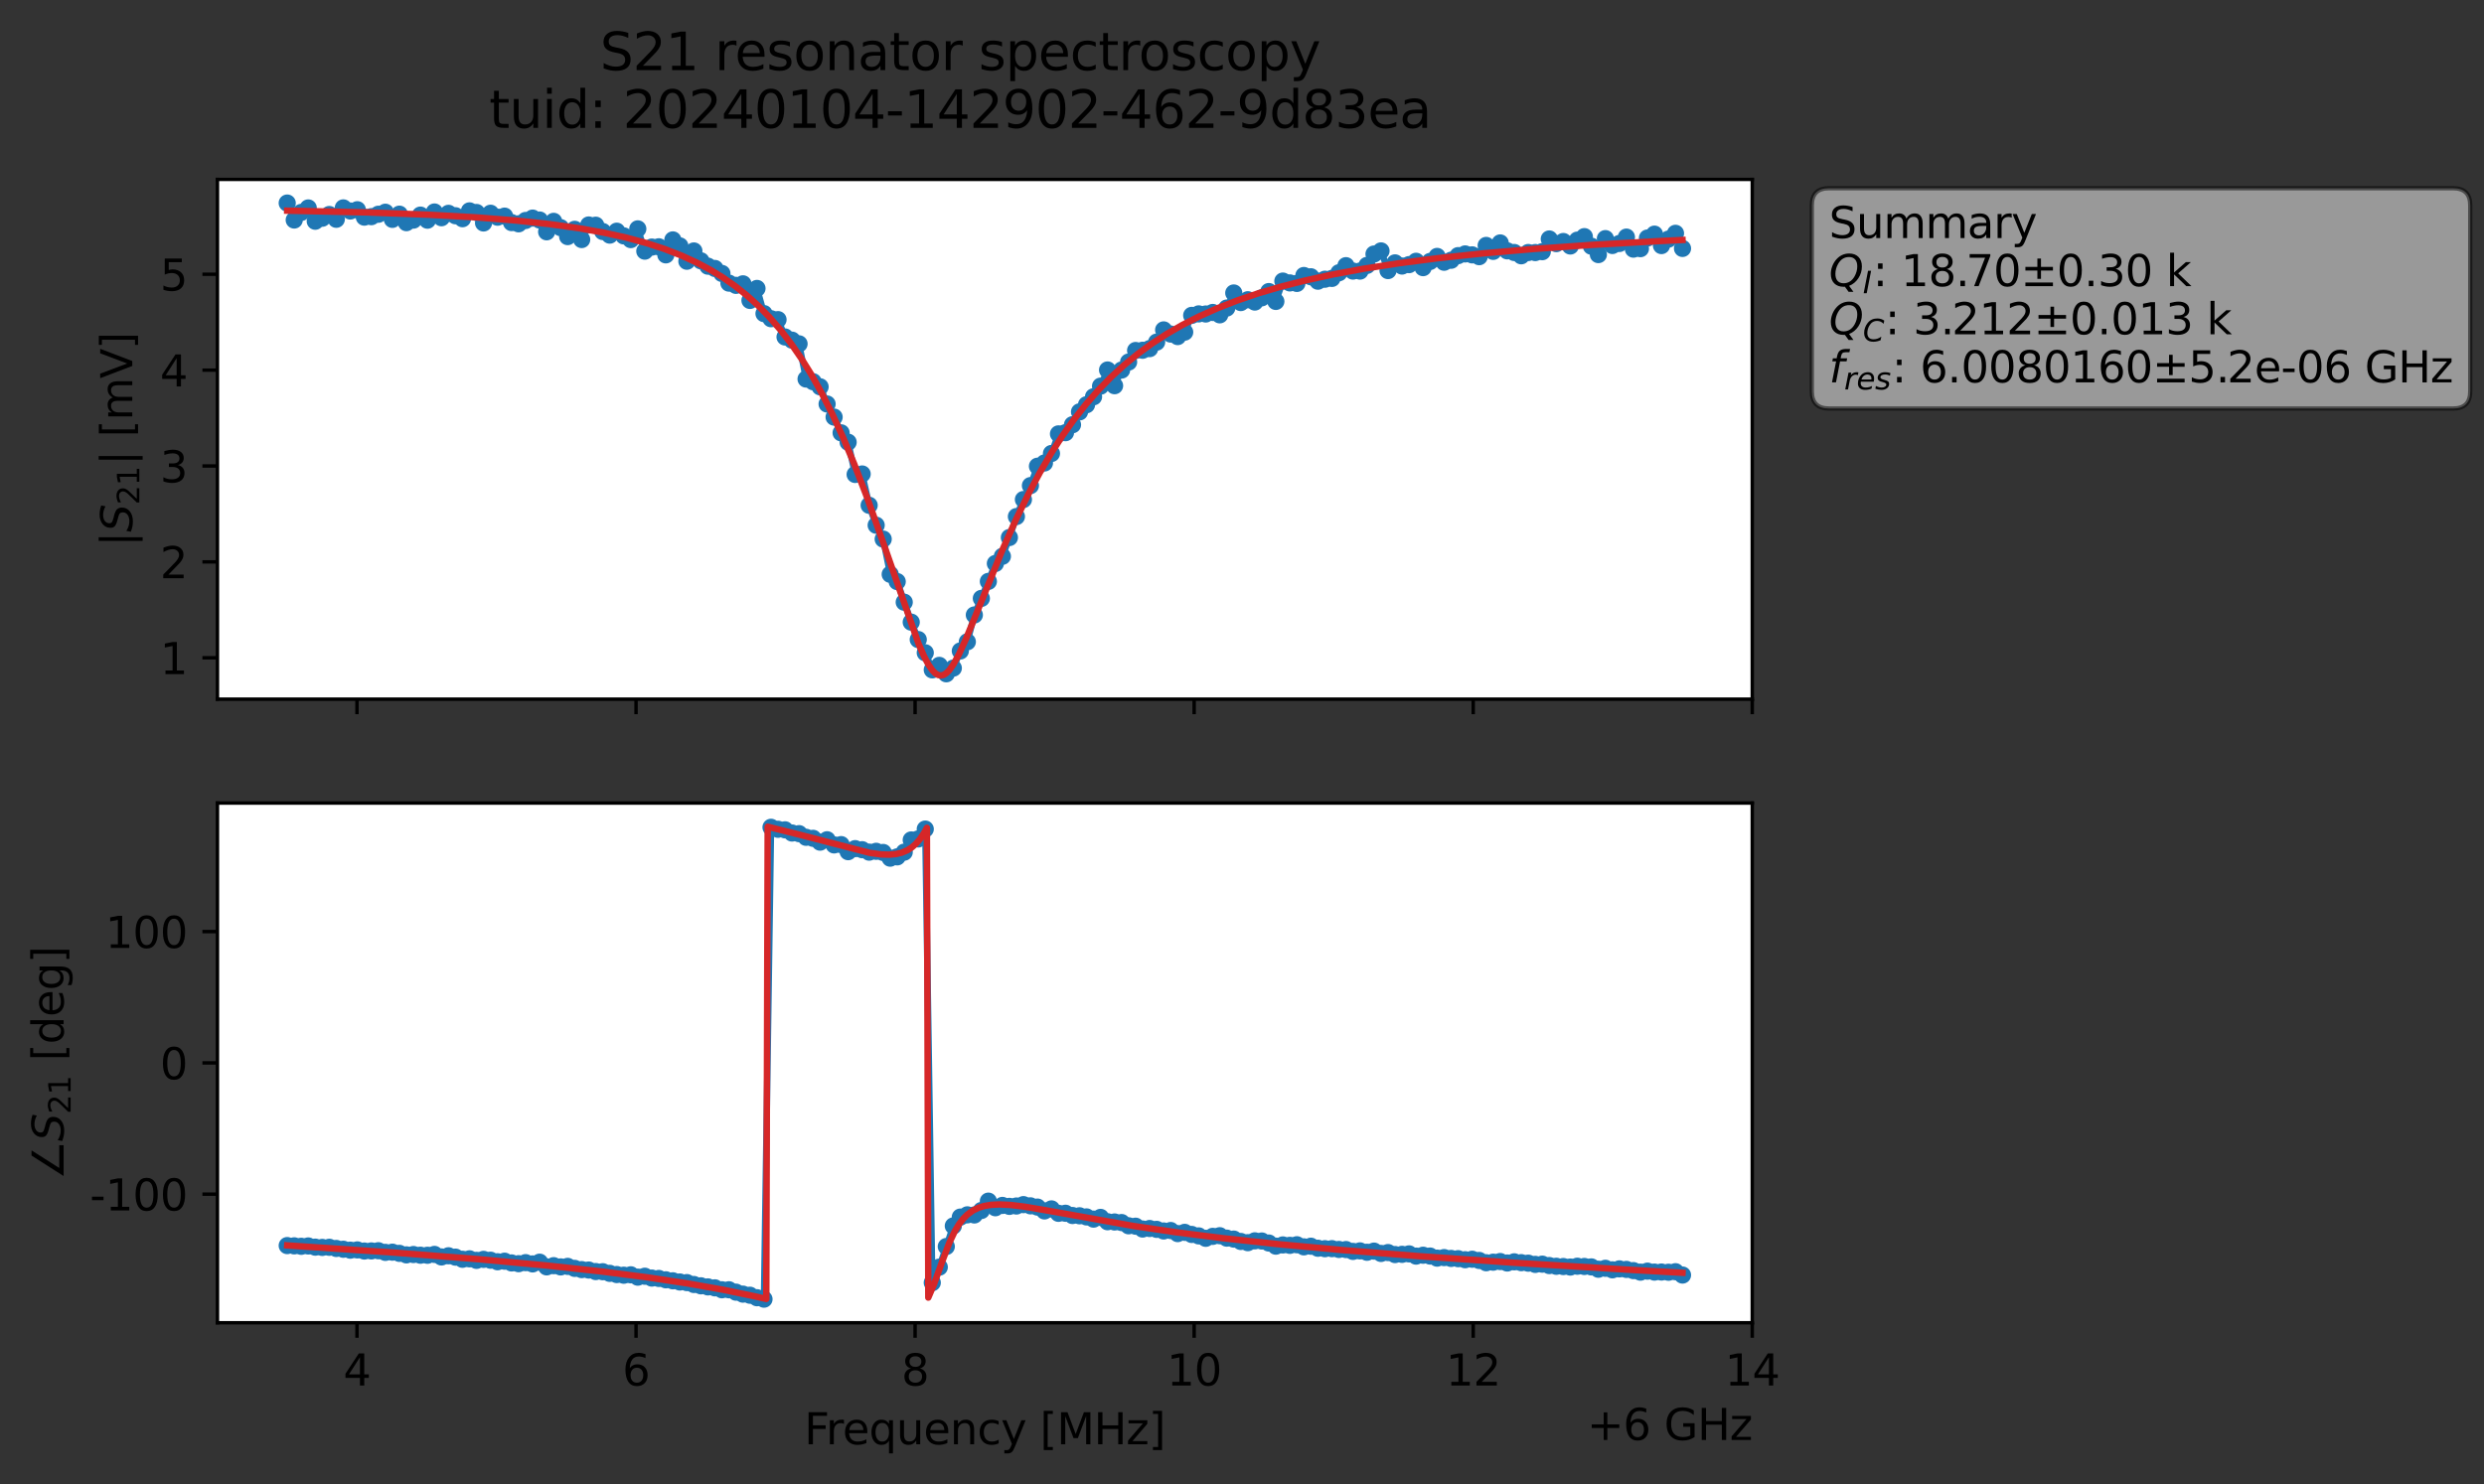 <?xml version="1.0" encoding="utf-8" standalone="no"?>
<!DOCTYPE svg PUBLIC "-//W3C//DTD SVG 1.1//EN"
  "http://www.w3.org/Graphics/SVG/1.1/DTD/svg11.dtd">
<svg xmlns:xlink="http://www.w3.org/1999/xlink" width="577.971pt" height="345.428pt" viewBox="0 0 577.971 345.428" xmlns="http://www.w3.org/2000/svg" version="1.1">
 <rect x="0" y="0" width="577.971" height="345.428" fill="#333333" stroke="none"/>
 <defs>
  <style type="text/css">*{stroke-linejoin: round; stroke-linecap: butt}</style>
 </defs>
 <g id="figure_1">
  <g id="patch_1">
   <path d="M 0 345.428 
L 577.971 345.428 
L 577.971 -0 
L 0 -0 
L 0 345.428 
z
" style="fill: none; opacity: 0"/>
  </g>
  <g id="axes_1">
   <g id="patch_2">
    <path d="M 50.595 162.72 
L 407.715 162.72 
L 407.715 41.76 
L 50.595 41.76 
z
" style="fill: #ffffff"/>
   </g>
   <g id="matplotlib.axis_1">
    <g id="xtick_1">
     <g id="line2d_1">
      <defs>
       <path id="m73704367fb" d="M 0 0 
L 0 3.5 
" style="stroke: #000000; stroke-width: 0.8"/>
      </defs>
      <g>
       <use xlink:href="#m73704367fb" x="83.061" y="162.72" style="stroke: #000000; stroke-width: 0.8"/>
      </g>
     </g>
    </g>
    <g id="xtick_2">
     <g id="line2d_2">
      <g>
       <use xlink:href="#m73704367fb" x="147.992" y="162.72" style="stroke: #000000; stroke-width: 0.8"/>
      </g>
     </g>
    </g>
    <g id="xtick_3">
     <g id="line2d_3">
      <g>
       <use xlink:href="#m73704367fb" x="212.923" y="162.72" style="stroke: #000000; stroke-width: 0.8"/>
      </g>
     </g>
    </g>
    <g id="xtick_4">
     <g id="line2d_4">
      <g>
       <use xlink:href="#m73704367fb" x="277.853" y="162.72" style="stroke: #000000; stroke-width: 0.8"/>
      </g>
     </g>
    </g>
    <g id="xtick_5">
     <g id="line2d_5">
      <g>
       <use xlink:href="#m73704367fb" x="342.784" y="162.72" style="stroke: #000000; stroke-width: 0.8"/>
      </g>
     </g>
    </g>
    <g id="xtick_6">
     <g id="line2d_6">
      <g>
       <use xlink:href="#m73704367fb" x="407.715" y="162.72" style="stroke: #000000; stroke-width: 0.8"/>
      </g>
     </g>
    </g>
   </g>
   <g id="matplotlib.axis_2">
    <g id="ytick_1">
     <g id="line2d_7">
      <defs>
       <path id="m1f03249173" d="M 0 0 
L -3.5 0 
" style="stroke: #000000; stroke-width: 0.8"/>
      </defs>
      <g>
       <use xlink:href="#m1f03249173" x="50.595" y="153.097" style="stroke: #000000; stroke-width: 0.8"/>
      </g>
     </g>
     <g id="text_1">
      <!-- 1 -->
      <g transform="translate(37.233 156.896) scale(0.1 -0.1)">
       <defs>
        <path id="DejaVuSans-31" d="M 794 531 
L 1825 531 
L 1825 4091 
L 703 3866 
L 703 4441 
L 1819 4666 
L 2450 4666 
L 2450 531 
L 3481 531 
L 3481 0 
L 794 0 
L 794 531 
z
" transform="scale(0.016)"/>
       </defs>
       <use xlink:href="#DejaVuSans-31"/>
      </g>
     </g>
    </g>
    <g id="ytick_2">
     <g id="line2d_8">
      <g>
       <use xlink:href="#m1f03249173" x="50.595" y="130.78" style="stroke: #000000; stroke-width: 0.8"/>
      </g>
     </g>
     <g id="text_2">
      <!-- 2 -->
      <g transform="translate(37.233 134.58) scale(0.1 -0.1)">
       <defs>
        <path id="DejaVuSans-32" d="M 1228 531 
L 3431 531 
L 3431 0 
L 469 0 
L 469 531 
Q 828 903 1448 1529 
Q 2069 2156 2228 2338 
Q 2531 2678 2651 2914 
Q 2772 3150 2772 3378 
Q 2772 3750 2511 3984 
Q 2250 4219 1831 4219 
Q 1534 4219 1204 4116 
Q 875 4013 500 3803 
L 500 4441 
Q 881 4594 1212 4672 
Q 1544 4750 1819 4750 
Q 2544 4750 2975 4387 
Q 3406 4025 3406 3419 
Q 3406 3131 3298 2873 
Q 3191 2616 2906 2266 
Q 2828 2175 2409 1742 
Q 1991 1309 1228 531 
z
" transform="scale(0.016)"/>
       </defs>
       <use xlink:href="#DejaVuSans-32"/>
      </g>
     </g>
    </g>
    <g id="ytick_3">
     <g id="line2d_9">
      <g>
       <use xlink:href="#m1f03249173" x="50.595" y="108.464" style="stroke: #000000; stroke-width: 0.8"/>
      </g>
     </g>
     <g id="text_3">
      <!-- 3 -->
      <g transform="translate(37.233 112.263) scale(0.1 -0.1)">
       <defs>
        <path id="DejaVuSans-33" d="M 2597 2516 
Q 3050 2419 3304 2112 
Q 3559 1806 3559 1356 
Q 3559 666 3084 287 
Q 2609 -91 1734 -91 
Q 1441 -91 1130 -33 
Q 819 25 488 141 
L 488 750 
Q 750 597 1062 519 
Q 1375 441 1716 441 
Q 2309 441 2620 675 
Q 2931 909 2931 1356 
Q 2931 1769 2642 2001 
Q 2353 2234 1838 2234 
L 1294 2234 
L 1294 2753 
L 1863 2753 
Q 2328 2753 2575 2939 
Q 2822 3125 2822 3475 
Q 2822 3834 2567 4026 
Q 2313 4219 1838 4219 
Q 1578 4219 1281 4162 
Q 984 4106 628 3988 
L 628 4550 
Q 988 4650 1302 4700 
Q 1616 4750 1894 4750 
Q 2613 4750 3031 4423 
Q 3450 4097 3450 3541 
Q 3450 3153 3228 2886 
Q 3006 2619 2597 2516 
z
" transform="scale(0.016)"/>
       </defs>
       <use xlink:href="#DejaVuSans-33"/>
      </g>
     </g>
    </g>
    <g id="ytick_4">
     <g id="line2d_10">
      <g>
       <use xlink:href="#m1f03249173" x="50.595" y="86.148" style="stroke: #000000; stroke-width: 0.8"/>
      </g>
     </g>
     <g id="text_4">
      <!-- 4 -->
      <g transform="translate(37.233 89.947) scale(0.1 -0.1)">
       <defs>
        <path id="DejaVuSans-34" d="M 2419 4116 
L 825 1625 
L 2419 1625 
L 2419 4116 
z
M 2253 4666 
L 3047 4666 
L 3047 1625 
L 3713 1625 
L 3713 1100 
L 3047 1100 
L 3047 0 
L 2419 0 
L 2419 1100 
L 313 1100 
L 313 1709 
L 2253 4666 
z
" transform="scale(0.016)"/>
       </defs>
       <use xlink:href="#DejaVuSans-34"/>
      </g>
     </g>
    </g>
    <g id="ytick_5">
     <g id="line2d_11">
      <g>
       <use xlink:href="#m1f03249173" x="50.595" y="63.831" style="stroke: #000000; stroke-width: 0.8"/>
      </g>
     </g>
     <g id="text_5">
      <!-- 5 -->
      <g transform="translate(37.233 67.631) scale(0.1 -0.1)">
       <defs>
        <path id="DejaVuSans-35" d="M 691 4666 
L 3169 4666 
L 3169 4134 
L 1269 4134 
L 1269 2991 
Q 1406 3038 1543 3061 
Q 1681 3084 1819 3084 
Q 2600 3084 3056 2656 
Q 3513 2228 3513 1497 
Q 3513 744 3044 326 
Q 2575 -91 1722 -91 
Q 1428 -91 1123 -41 
Q 819 9 494 109 
L 494 744 
Q 775 591 1075 516 
Q 1375 441 1709 441 
Q 2250 441 2565 725 
Q 2881 1009 2881 1497 
Q 2881 1984 2565 2268 
Q 2250 2553 1709 2553 
Q 1456 2553 1204 2497 
Q 953 2441 691 2322 
L 691 4666 
z
" transform="scale(0.016)"/>
       </defs>
       <use xlink:href="#DejaVuSans-35"/>
      </g>
     </g>
    </g>
    <g id="text_6">
     <!-- $|S_{21}|$ [mV] -->
     <g transform="translate(30.833 127.19) rotate(-90) scale(0.1 -0.1)">
      <defs>
       <path id="DejaVuSans-7c" d="M 1344 4891 
L 1344 -1509 
L 813 -1509 
L 813 4891 
L 1344 4891 
z
" transform="scale(0.016)"/>
       <path id="DejaVuSans-Oblique-53" d="M 3859 4513 
L 3738 3897 
Q 3422 4066 3111 4152 
Q 2800 4238 2509 4238 
Q 1944 4238 1609 3991 
Q 1275 3744 1275 3334 
Q 1275 3109 1398 2989 
Q 1522 2869 2034 2731 
L 2413 2638 
Q 3053 2472 3303 2217 
Q 3553 1963 3553 1503 
Q 3553 797 2998 353 
Q 2444 -91 1538 -91 
Q 1166 -91 791 -17 
Q 416 56 38 206 
L 166 856 
Q 513 641 861 531 
Q 1209 422 1556 422 
Q 2147 422 2503 684 
Q 2859 947 2859 1369 
Q 2859 1650 2717 1795 
Q 2575 1941 2106 2059 
L 1728 2156 
Q 1081 2325 845 2545 
Q 609 2766 609 3163 
Q 609 3859 1145 4304 
Q 1681 4750 2541 4750 
Q 2875 4750 3203 4690 
Q 3531 4631 3859 4513 
z
" transform="scale(0.016)"/>
       <path id="DejaVuSans-20" transform="scale(0.016)"/>
       <path id="DejaVuSans-5b" d="M 550 4863 
L 1875 4863 
L 1875 4416 
L 1125 4416 
L 1125 -397 
L 1875 -397 
L 1875 -844 
L 550 -844 
L 550 4863 
z
" transform="scale(0.016)"/>
       <path id="DejaVuSans-6d" d="M 3328 2828 
Q 3544 3216 3844 3400 
Q 4144 3584 4550 3584 
Q 5097 3584 5394 3201 
Q 5691 2819 5691 2113 
L 5691 0 
L 5113 0 
L 5113 2094 
Q 5113 2597 4934 2840 
Q 4756 3084 4391 3084 
Q 3944 3084 3684 2787 
Q 3425 2491 3425 1978 
L 3425 0 
L 2847 0 
L 2847 2094 
Q 2847 2600 2669 2842 
Q 2491 3084 2119 3084 
Q 1678 3084 1418 2786 
Q 1159 2488 1159 1978 
L 1159 0 
L 581 0 
L 581 3500 
L 1159 3500 
L 1159 2956 
Q 1356 3278 1631 3431 
Q 1906 3584 2284 3584 
Q 2666 3584 2933 3390 
Q 3200 3197 3328 2828 
z
" transform="scale(0.016)"/>
       <path id="DejaVuSans-56" d="M 1831 0 
L 50 4666 
L 709 4666 
L 2188 738 
L 3669 4666 
L 4325 4666 
L 2547 0 
L 1831 0 
z
" transform="scale(0.016)"/>
       <path id="DejaVuSans-5d" d="M 1947 4863 
L 1947 -844 
L 622 -844 
L 622 -397 
L 1369 -397 
L 1369 4416 
L 622 4416 
L 622 4863 
L 1947 4863 
z
" transform="scale(0.016)"/>
      </defs>
      <use xlink:href="#DejaVuSans-7c" transform="translate(0 0.578)"/>
      <use xlink:href="#DejaVuSans-Oblique-53" transform="translate(33.691 0.578)"/>
      <use xlink:href="#DejaVuSans-32" transform="translate(97.168 -15.828) scale(0.7)"/>
      <use xlink:href="#DejaVuSans-31" transform="translate(141.704 -15.828) scale(0.7)"/>
      <use xlink:href="#DejaVuSans-7c" transform="translate(188.975 0.578)"/>
      <use xlink:href="#DejaVuSans-20" transform="translate(222.666 0.578)"/>
      <use xlink:href="#DejaVuSans-5b" transform="translate(254.453 0.578)"/>
      <use xlink:href="#DejaVuSans-6d" transform="translate(293.467 0.578)"/>
      <use xlink:href="#DejaVuSans-56" transform="translate(390.879 0.578)"/>
      <use xlink:href="#DejaVuSans-5d" transform="translate(459.287 0.578)"/>
     </g>
    </g>
   </g>
   <g id="line2d_12">
    <path d="M 66.828 47.258 
L 68.459 51.206 
L 70.091 49.443 
L 71.722 48.401 
L 73.354 51.491 
L 74.985 50.789 
L 76.617 49.927 
L 78.248 51.037 
L 79.879 48.39 
L 81.511 49.108 
L 83.142 48.815 
L 84.774 50.536 
L 86.405 50.429 
L 89.668 49.397 
L 91.299 51.057 
L 92.931 49.849 
L 94.562 51.824 
L 96.194 51.229 
L 97.825 50.066 
L 99.457 51.245 
L 101.088 49.342 
L 102.719 50.676 
L 104.351 49.655 
L 105.982 50.214 
L 107.614 50.904 
L 109.245 49.083 
L 110.877 49.458 
L 112.508 51.893 
L 114.14 49.633 
L 115.771 50.551 
L 117.402 50.305 
L 119.034 51.808 
L 120.665 52.093 
L 122.297 51.315 
L 123.928 50.763 
L 125.56 51.209 
L 127.191 53.951 
L 128.822 51.52 
L 130.454 52.988 
L 132.085 55.068 
L 133.717 53.376 
L 135.348 55.754 
L 136.98 52.365 
L 138.611 52.418 
L 140.242 53.888 
L 141.874 54.721 
L 143.505 53.812 
L 145.137 54.902 
L 146.768 55.764 
L 148.4 53.267 
L 150.031 58.454 
L 151.662 57.505 
L 153.294 57.441 
L 154.925 59.318 
L 156.557 55.838 
L 158.188 57.237 
L 159.82 60.8 
L 161.451 58.412 
L 163.082 60.702 
L 164.714 61.951 
L 166.345 62.487 
L 167.977 63.645 
L 169.608 65.896 
L 171.24 66.416 
L 172.871 66.064 
L 174.502 69.924 
L 176.134 67.133 
L 177.765 72.991 
L 179.397 74.177 
L 181.028 74.394 
L 182.66 78.429 
L 185.922 80.027 
L 187.554 88.219 
L 189.185 88.847 
L 190.817 90.03 
L 192.448 94.032 
L 194.08 97.079 
L 195.711 100.742 
L 197.342 102.921 
L 198.974 110.427 
L 200.605 110.317 
L 202.237 117.608 
L 203.868 122.245 
L 205.5 125.473 
L 207.131 133.669 
L 208.762 135.362 
L 212.025 144.807 
L 213.657 148.854 
L 215.288 151.935 
L 216.92 155.904 
L 218.551 154.865 
L 220.182 156.82 
L 221.814 155.499 
L 223.445 151.509 
L 225.077 149.375 
L 226.708 143.131 
L 229.971 135.319 
L 231.602 131.15 
L 233.234 129.479 
L 234.865 125.109 
L 236.497 120.227 
L 238.128 116.264 
L 239.76 113.021 
L 241.391 108.514 
L 243.022 107.756 
L 244.654 105.547 
L 246.285 100.984 
L 247.917 100.703 
L 249.548 98.853 
L 251.18 95.865 
L 252.811 94.201 
L 254.442 92.348 
L 256.074 89.877 
L 257.705 86.113 
L 259.337 89.77 
L 260.968 86.127 
L 262.6 84.265 
L 264.231 81.576 
L 265.862 81.52 
L 267.494 81.14 
L 269.125 79.626 
L 270.757 76.784 
L 272.388 77.75 
L 274.02 78.336 
L 275.651 77.301 
L 277.282 73.403 
L 278.914 73.056 
L 280.545 73.083 
L 282.177 72.723 
L 283.808 73.274 
L 285.44 71.698 
L 287.071 68.189 
L 288.703 70.42 
L 290.334 69.763 
L 291.965 70.299 
L 293.597 69.307 
L 295.228 67.86 
L 296.86 70.156 
L 298.491 65.421 
L 300.123 65.848 
L 301.754 65.965 
L 303.385 64.123 
L 305.017 64.418 
L 306.648 65.445 
L 308.28 64.987 
L 309.911 64.799 
L 311.543 63.479 
L 313.174 61.835 
L 314.805 63.089 
L 316.437 63.092 
L 318.068 61.773 
L 319.7 59.127 
L 321.331 58.399 
L 322.963 62.973 
L 324.594 61.188 
L 326.225 61.919 
L 327.857 61.59 
L 329.488 60.813 
L 331.12 62.291 
L 332.751 60.85 
L 334.383 59.681 
L 336.014 61.035 
L 337.645 60.571 
L 339.277 59.496 
L 340.908 59.104 
L 342.54 59.321 
L 344.171 59.74 
L 345.803 57.123 
L 347.434 58.506 
L 349.065 56.543 
L 350.697 58.383 
L 352.328 58.77 
L 353.96 59.532 
L 355.591 58.775 
L 357.223 58.784 
L 358.854 58.574 
L 360.485 55.621 
L 362.117 56.703 
L 363.748 56.212 
L 365.38 57.254 
L 367.011 55.893 
L 368.643 55.074 
L 370.274 57.302 
L 371.905 59.254 
L 373.537 55.538 
L 375.168 57.137 
L 376.8 56.67 
L 378.431 55.185 
L 380.063 57.984 
L 381.694 57.875 
L 383.325 55.402 
L 384.957 54.497 
L 386.588 57.157 
L 388.22 55.648 
L 389.851 54.304 
L 391.483 57.822 
L 391.483 57.822 
" clip-path="url(#pcdd23d897c)" style="fill: none; stroke: #1f77b4; stroke-width: 1.5; stroke-linecap: square"/>
    <defs>
     <path id="maf073ec9b8" d="M 0 1.5 
C 0.398 1.5 0.779 1.342 1.061 1.061 
C 1.342 0.779 1.5 0.398 1.5 0 
C 1.5 -0.398 1.342 -0.779 1.061 -1.061 
C 0.779 -1.342 0.398 -1.5 0 -1.5 
C -0.398 -1.5 -0.779 -1.342 -1.061 -1.061 
C -1.342 -0.779 -1.5 -0.398 -1.5 0 
C -1.5 0.398 -1.342 0.779 -1.061 1.061 
C -0.779 1.342 -0.398 1.5 0 1.5 
z
" style="stroke: #1f77b4"/>
    </defs>
    <g clip-path="url(#pcdd23d897c)">
     <use xlink:href="#maf073ec9b8" x="66.828" y="47.258" style="fill: #1f77b4; stroke: #1f77b4"/>
     <use xlink:href="#maf073ec9b8" x="68.459" y="51.206" style="fill: #1f77b4; stroke: #1f77b4"/>
     <use xlink:href="#maf073ec9b8" x="70.091" y="49.443" style="fill: #1f77b4; stroke: #1f77b4"/>
     <use xlink:href="#maf073ec9b8" x="71.722" y="48.401" style="fill: #1f77b4; stroke: #1f77b4"/>
     <use xlink:href="#maf073ec9b8" x="73.354" y="51.491" style="fill: #1f77b4; stroke: #1f77b4"/>
     <use xlink:href="#maf073ec9b8" x="74.985" y="50.789" style="fill: #1f77b4; stroke: #1f77b4"/>
     <use xlink:href="#maf073ec9b8" x="76.617" y="49.927" style="fill: #1f77b4; stroke: #1f77b4"/>
     <use xlink:href="#maf073ec9b8" x="78.248" y="51.037" style="fill: #1f77b4; stroke: #1f77b4"/>
     <use xlink:href="#maf073ec9b8" x="79.879" y="48.39" style="fill: #1f77b4; stroke: #1f77b4"/>
     <use xlink:href="#maf073ec9b8" x="81.511" y="49.108" style="fill: #1f77b4; stroke: #1f77b4"/>
     <use xlink:href="#maf073ec9b8" x="83.142" y="48.815" style="fill: #1f77b4; stroke: #1f77b4"/>
     <use xlink:href="#maf073ec9b8" x="84.774" y="50.536" style="fill: #1f77b4; stroke: #1f77b4"/>
     <use xlink:href="#maf073ec9b8" x="86.405" y="50.429" style="fill: #1f77b4; stroke: #1f77b4"/>
     <use xlink:href="#maf073ec9b8" x="88.037" y="49.865" style="fill: #1f77b4; stroke: #1f77b4"/>
     <use xlink:href="#maf073ec9b8" x="89.668" y="49.397" style="fill: #1f77b4; stroke: #1f77b4"/>
     <use xlink:href="#maf073ec9b8" x="91.299" y="51.057" style="fill: #1f77b4; stroke: #1f77b4"/>
     <use xlink:href="#maf073ec9b8" x="92.931" y="49.849" style="fill: #1f77b4; stroke: #1f77b4"/>
     <use xlink:href="#maf073ec9b8" x="94.562" y="51.824" style="fill: #1f77b4; stroke: #1f77b4"/>
     <use xlink:href="#maf073ec9b8" x="96.194" y="51.229" style="fill: #1f77b4; stroke: #1f77b4"/>
     <use xlink:href="#maf073ec9b8" x="97.825" y="50.066" style="fill: #1f77b4; stroke: #1f77b4"/>
     <use xlink:href="#maf073ec9b8" x="99.457" y="51.245" style="fill: #1f77b4; stroke: #1f77b4"/>
     <use xlink:href="#maf073ec9b8" x="101.088" y="49.342" style="fill: #1f77b4; stroke: #1f77b4"/>
     <use xlink:href="#maf073ec9b8" x="102.719" y="50.676" style="fill: #1f77b4; stroke: #1f77b4"/>
     <use xlink:href="#maf073ec9b8" x="104.351" y="49.655" style="fill: #1f77b4; stroke: #1f77b4"/>
     <use xlink:href="#maf073ec9b8" x="105.982" y="50.214" style="fill: #1f77b4; stroke: #1f77b4"/>
     <use xlink:href="#maf073ec9b8" x="107.614" y="50.904" style="fill: #1f77b4; stroke: #1f77b4"/>
     <use xlink:href="#maf073ec9b8" x="109.245" y="49.083" style="fill: #1f77b4; stroke: #1f77b4"/>
     <use xlink:href="#maf073ec9b8" x="110.877" y="49.458" style="fill: #1f77b4; stroke: #1f77b4"/>
     <use xlink:href="#maf073ec9b8" x="112.508" y="51.893" style="fill: #1f77b4; stroke: #1f77b4"/>
     <use xlink:href="#maf073ec9b8" x="114.14" y="49.633" style="fill: #1f77b4; stroke: #1f77b4"/>
     <use xlink:href="#maf073ec9b8" x="115.771" y="50.551" style="fill: #1f77b4; stroke: #1f77b4"/>
     <use xlink:href="#maf073ec9b8" x="117.402" y="50.305" style="fill: #1f77b4; stroke: #1f77b4"/>
     <use xlink:href="#maf073ec9b8" x="119.034" y="51.808" style="fill: #1f77b4; stroke: #1f77b4"/>
     <use xlink:href="#maf073ec9b8" x="120.665" y="52.093" style="fill: #1f77b4; stroke: #1f77b4"/>
     <use xlink:href="#maf073ec9b8" x="122.297" y="51.315" style="fill: #1f77b4; stroke: #1f77b4"/>
     <use xlink:href="#maf073ec9b8" x="123.928" y="50.763" style="fill: #1f77b4; stroke: #1f77b4"/>
     <use xlink:href="#maf073ec9b8" x="125.56" y="51.209" style="fill: #1f77b4; stroke: #1f77b4"/>
     <use xlink:href="#maf073ec9b8" x="127.191" y="53.951" style="fill: #1f77b4; stroke: #1f77b4"/>
     <use xlink:href="#maf073ec9b8" x="128.822" y="51.52" style="fill: #1f77b4; stroke: #1f77b4"/>
     <use xlink:href="#maf073ec9b8" x="130.454" y="52.988" style="fill: #1f77b4; stroke: #1f77b4"/>
     <use xlink:href="#maf073ec9b8" x="132.085" y="55.068" style="fill: #1f77b4; stroke: #1f77b4"/>
     <use xlink:href="#maf073ec9b8" x="133.717" y="53.376" style="fill: #1f77b4; stroke: #1f77b4"/>
     <use xlink:href="#maf073ec9b8" x="135.348" y="55.754" style="fill: #1f77b4; stroke: #1f77b4"/>
     <use xlink:href="#maf073ec9b8" x="136.98" y="52.365" style="fill: #1f77b4; stroke: #1f77b4"/>
     <use xlink:href="#maf073ec9b8" x="138.611" y="52.418" style="fill: #1f77b4; stroke: #1f77b4"/>
     <use xlink:href="#maf073ec9b8" x="140.242" y="53.888" style="fill: #1f77b4; stroke: #1f77b4"/>
     <use xlink:href="#maf073ec9b8" x="141.874" y="54.721" style="fill: #1f77b4; stroke: #1f77b4"/>
     <use xlink:href="#maf073ec9b8" x="143.505" y="53.812" style="fill: #1f77b4; stroke: #1f77b4"/>
     <use xlink:href="#maf073ec9b8" x="145.137" y="54.902" style="fill: #1f77b4; stroke: #1f77b4"/>
     <use xlink:href="#maf073ec9b8" x="146.768" y="55.764" style="fill: #1f77b4; stroke: #1f77b4"/>
     <use xlink:href="#maf073ec9b8" x="148.4" y="53.267" style="fill: #1f77b4; stroke: #1f77b4"/>
     <use xlink:href="#maf073ec9b8" x="150.031" y="58.454" style="fill: #1f77b4; stroke: #1f77b4"/>
     <use xlink:href="#maf073ec9b8" x="151.662" y="57.505" style="fill: #1f77b4; stroke: #1f77b4"/>
     <use xlink:href="#maf073ec9b8" x="153.294" y="57.441" style="fill: #1f77b4; stroke: #1f77b4"/>
     <use xlink:href="#maf073ec9b8" x="154.925" y="59.318" style="fill: #1f77b4; stroke: #1f77b4"/>
     <use xlink:href="#maf073ec9b8" x="156.557" y="55.838" style="fill: #1f77b4; stroke: #1f77b4"/>
     <use xlink:href="#maf073ec9b8" x="158.188" y="57.237" style="fill: #1f77b4; stroke: #1f77b4"/>
     <use xlink:href="#maf073ec9b8" x="159.82" y="60.8" style="fill: #1f77b4; stroke: #1f77b4"/>
     <use xlink:href="#maf073ec9b8" x="161.451" y="58.412" style="fill: #1f77b4; stroke: #1f77b4"/>
     <use xlink:href="#maf073ec9b8" x="163.082" y="60.702" style="fill: #1f77b4; stroke: #1f77b4"/>
     <use xlink:href="#maf073ec9b8" x="164.714" y="61.951" style="fill: #1f77b4; stroke: #1f77b4"/>
     <use xlink:href="#maf073ec9b8" x="166.345" y="62.487" style="fill: #1f77b4; stroke: #1f77b4"/>
     <use xlink:href="#maf073ec9b8" x="167.977" y="63.645" style="fill: #1f77b4; stroke: #1f77b4"/>
     <use xlink:href="#maf073ec9b8" x="169.608" y="65.896" style="fill: #1f77b4; stroke: #1f77b4"/>
     <use xlink:href="#maf073ec9b8" x="171.24" y="66.416" style="fill: #1f77b4; stroke: #1f77b4"/>
     <use xlink:href="#maf073ec9b8" x="172.871" y="66.064" style="fill: #1f77b4; stroke: #1f77b4"/>
     <use xlink:href="#maf073ec9b8" x="174.502" y="69.924" style="fill: #1f77b4; stroke: #1f77b4"/>
     <use xlink:href="#maf073ec9b8" x="176.134" y="67.133" style="fill: #1f77b4; stroke: #1f77b4"/>
     <use xlink:href="#maf073ec9b8" x="177.765" y="72.991" style="fill: #1f77b4; stroke: #1f77b4"/>
     <use xlink:href="#maf073ec9b8" x="179.397" y="74.177" style="fill: #1f77b4; stroke: #1f77b4"/>
     <use xlink:href="#maf073ec9b8" x="181.028" y="74.394" style="fill: #1f77b4; stroke: #1f77b4"/>
     <use xlink:href="#maf073ec9b8" x="182.66" y="78.429" style="fill: #1f77b4; stroke: #1f77b4"/>
     <use xlink:href="#maf073ec9b8" x="184.291" y="79.174" style="fill: #1f77b4; stroke: #1f77b4"/>
     <use xlink:href="#maf073ec9b8" x="185.922" y="80.027" style="fill: #1f77b4; stroke: #1f77b4"/>
     <use xlink:href="#maf073ec9b8" x="187.554" y="88.219" style="fill: #1f77b4; stroke: #1f77b4"/>
     <use xlink:href="#maf073ec9b8" x="189.185" y="88.847" style="fill: #1f77b4; stroke: #1f77b4"/>
     <use xlink:href="#maf073ec9b8" x="190.817" y="90.03" style="fill: #1f77b4; stroke: #1f77b4"/>
     <use xlink:href="#maf073ec9b8" x="192.448" y="94.032" style="fill: #1f77b4; stroke: #1f77b4"/>
     <use xlink:href="#maf073ec9b8" x="194.08" y="97.079" style="fill: #1f77b4; stroke: #1f77b4"/>
     <use xlink:href="#maf073ec9b8" x="195.711" y="100.742" style="fill: #1f77b4; stroke: #1f77b4"/>
     <use xlink:href="#maf073ec9b8" x="197.342" y="102.921" style="fill: #1f77b4; stroke: #1f77b4"/>
     <use xlink:href="#maf073ec9b8" x="198.974" y="110.427" style="fill: #1f77b4; stroke: #1f77b4"/>
     <use xlink:href="#maf073ec9b8" x="200.605" y="110.317" style="fill: #1f77b4; stroke: #1f77b4"/>
     <use xlink:href="#maf073ec9b8" x="202.237" y="117.608" style="fill: #1f77b4; stroke: #1f77b4"/>
     <use xlink:href="#maf073ec9b8" x="203.868" y="122.245" style="fill: #1f77b4; stroke: #1f77b4"/>
     <use xlink:href="#maf073ec9b8" x="205.5" y="125.473" style="fill: #1f77b4; stroke: #1f77b4"/>
     <use xlink:href="#maf073ec9b8" x="207.131" y="133.669" style="fill: #1f77b4; stroke: #1f77b4"/>
     <use xlink:href="#maf073ec9b8" x="208.762" y="135.362" style="fill: #1f77b4; stroke: #1f77b4"/>
     <use xlink:href="#maf073ec9b8" x="210.394" y="140.163" style="fill: #1f77b4; stroke: #1f77b4"/>
     <use xlink:href="#maf073ec9b8" x="212.025" y="144.807" style="fill: #1f77b4; stroke: #1f77b4"/>
     <use xlink:href="#maf073ec9b8" x="213.657" y="148.854" style="fill: #1f77b4; stroke: #1f77b4"/>
     <use xlink:href="#maf073ec9b8" x="215.288" y="151.935" style="fill: #1f77b4; stroke: #1f77b4"/>
     <use xlink:href="#maf073ec9b8" x="216.92" y="155.904" style="fill: #1f77b4; stroke: #1f77b4"/>
     <use xlink:href="#maf073ec9b8" x="218.551" y="154.865" style="fill: #1f77b4; stroke: #1f77b4"/>
     <use xlink:href="#maf073ec9b8" x="220.182" y="156.82" style="fill: #1f77b4; stroke: #1f77b4"/>
     <use xlink:href="#maf073ec9b8" x="221.814" y="155.499" style="fill: #1f77b4; stroke: #1f77b4"/>
     <use xlink:href="#maf073ec9b8" x="223.445" y="151.509" style="fill: #1f77b4; stroke: #1f77b4"/>
     <use xlink:href="#maf073ec9b8" x="225.077" y="149.375" style="fill: #1f77b4; stroke: #1f77b4"/>
     <use xlink:href="#maf073ec9b8" x="226.708" y="143.131" style="fill: #1f77b4; stroke: #1f77b4"/>
     <use xlink:href="#maf073ec9b8" x="228.34" y="139.277" style="fill: #1f77b4; stroke: #1f77b4"/>
     <use xlink:href="#maf073ec9b8" x="229.971" y="135.319" style="fill: #1f77b4; stroke: #1f77b4"/>
     <use xlink:href="#maf073ec9b8" x="231.602" y="131.15" style="fill: #1f77b4; stroke: #1f77b4"/>
     <use xlink:href="#maf073ec9b8" x="233.234" y="129.479" style="fill: #1f77b4; stroke: #1f77b4"/>
     <use xlink:href="#maf073ec9b8" x="234.865" y="125.109" style="fill: #1f77b4; stroke: #1f77b4"/>
     <use xlink:href="#maf073ec9b8" x="236.497" y="120.227" style="fill: #1f77b4; stroke: #1f77b4"/>
     <use xlink:href="#maf073ec9b8" x="238.128" y="116.264" style="fill: #1f77b4; stroke: #1f77b4"/>
     <use xlink:href="#maf073ec9b8" x="239.76" y="113.021" style="fill: #1f77b4; stroke: #1f77b4"/>
     <use xlink:href="#maf073ec9b8" x="241.391" y="108.514" style="fill: #1f77b4; stroke: #1f77b4"/>
     <use xlink:href="#maf073ec9b8" x="243.022" y="107.756" style="fill: #1f77b4; stroke: #1f77b4"/>
     <use xlink:href="#maf073ec9b8" x="244.654" y="105.547" style="fill: #1f77b4; stroke: #1f77b4"/>
     <use xlink:href="#maf073ec9b8" x="246.285" y="100.984" style="fill: #1f77b4; stroke: #1f77b4"/>
     <use xlink:href="#maf073ec9b8" x="247.917" y="100.703" style="fill: #1f77b4; stroke: #1f77b4"/>
     <use xlink:href="#maf073ec9b8" x="249.548" y="98.853" style="fill: #1f77b4; stroke: #1f77b4"/>
     <use xlink:href="#maf073ec9b8" x="251.18" y="95.865" style="fill: #1f77b4; stroke: #1f77b4"/>
     <use xlink:href="#maf073ec9b8" x="252.811" y="94.201" style="fill: #1f77b4; stroke: #1f77b4"/>
     <use xlink:href="#maf073ec9b8" x="254.442" y="92.348" style="fill: #1f77b4; stroke: #1f77b4"/>
     <use xlink:href="#maf073ec9b8" x="256.074" y="89.877" style="fill: #1f77b4; stroke: #1f77b4"/>
     <use xlink:href="#maf073ec9b8" x="257.705" y="86.113" style="fill: #1f77b4; stroke: #1f77b4"/>
     <use xlink:href="#maf073ec9b8" x="259.337" y="89.77" style="fill: #1f77b4; stroke: #1f77b4"/>
     <use xlink:href="#maf073ec9b8" x="260.968" y="86.127" style="fill: #1f77b4; stroke: #1f77b4"/>
     <use xlink:href="#maf073ec9b8" x="262.6" y="84.265" style="fill: #1f77b4; stroke: #1f77b4"/>
     <use xlink:href="#maf073ec9b8" x="264.231" y="81.576" style="fill: #1f77b4; stroke: #1f77b4"/>
     <use xlink:href="#maf073ec9b8" x="265.862" y="81.52" style="fill: #1f77b4; stroke: #1f77b4"/>
     <use xlink:href="#maf073ec9b8" x="267.494" y="81.14" style="fill: #1f77b4; stroke: #1f77b4"/>
     <use xlink:href="#maf073ec9b8" x="269.125" y="79.626" style="fill: #1f77b4; stroke: #1f77b4"/>
     <use xlink:href="#maf073ec9b8" x="270.757" y="76.784" style="fill: #1f77b4; stroke: #1f77b4"/>
     <use xlink:href="#maf073ec9b8" x="272.388" y="77.75" style="fill: #1f77b4; stroke: #1f77b4"/>
     <use xlink:href="#maf073ec9b8" x="274.02" y="78.336" style="fill: #1f77b4; stroke: #1f77b4"/>
     <use xlink:href="#maf073ec9b8" x="275.651" y="77.301" style="fill: #1f77b4; stroke: #1f77b4"/>
     <use xlink:href="#maf073ec9b8" x="277.282" y="73.403" style="fill: #1f77b4; stroke: #1f77b4"/>
     <use xlink:href="#maf073ec9b8" x="278.914" y="73.056" style="fill: #1f77b4; stroke: #1f77b4"/>
     <use xlink:href="#maf073ec9b8" x="280.545" y="73.083" style="fill: #1f77b4; stroke: #1f77b4"/>
     <use xlink:href="#maf073ec9b8" x="282.177" y="72.723" style="fill: #1f77b4; stroke: #1f77b4"/>
     <use xlink:href="#maf073ec9b8" x="283.808" y="73.274" style="fill: #1f77b4; stroke: #1f77b4"/>
     <use xlink:href="#maf073ec9b8" x="285.44" y="71.698" style="fill: #1f77b4; stroke: #1f77b4"/>
     <use xlink:href="#maf073ec9b8" x="287.071" y="68.189" style="fill: #1f77b4; stroke: #1f77b4"/>
     <use xlink:href="#maf073ec9b8" x="288.703" y="70.42" style="fill: #1f77b4; stroke: #1f77b4"/>
     <use xlink:href="#maf073ec9b8" x="290.334" y="69.763" style="fill: #1f77b4; stroke: #1f77b4"/>
     <use xlink:href="#maf073ec9b8" x="291.965" y="70.299" style="fill: #1f77b4; stroke: #1f77b4"/>
     <use xlink:href="#maf073ec9b8" x="293.597" y="69.307" style="fill: #1f77b4; stroke: #1f77b4"/>
     <use xlink:href="#maf073ec9b8" x="295.228" y="67.86" style="fill: #1f77b4; stroke: #1f77b4"/>
     <use xlink:href="#maf073ec9b8" x="296.86" y="70.156" style="fill: #1f77b4; stroke: #1f77b4"/>
     <use xlink:href="#maf073ec9b8" x="298.491" y="65.421" style="fill: #1f77b4; stroke: #1f77b4"/>
     <use xlink:href="#maf073ec9b8" x="300.123" y="65.848" style="fill: #1f77b4; stroke: #1f77b4"/>
     <use xlink:href="#maf073ec9b8" x="301.754" y="65.965" style="fill: #1f77b4; stroke: #1f77b4"/>
     <use xlink:href="#maf073ec9b8" x="303.385" y="64.123" style="fill: #1f77b4; stroke: #1f77b4"/>
     <use xlink:href="#maf073ec9b8" x="305.017" y="64.418" style="fill: #1f77b4; stroke: #1f77b4"/>
     <use xlink:href="#maf073ec9b8" x="306.648" y="65.445" style="fill: #1f77b4; stroke: #1f77b4"/>
     <use xlink:href="#maf073ec9b8" x="308.28" y="64.987" style="fill: #1f77b4; stroke: #1f77b4"/>
     <use xlink:href="#maf073ec9b8" x="309.911" y="64.799" style="fill: #1f77b4; stroke: #1f77b4"/>
     <use xlink:href="#maf073ec9b8" x="311.543" y="63.479" style="fill: #1f77b4; stroke: #1f77b4"/>
     <use xlink:href="#maf073ec9b8" x="313.174" y="61.835" style="fill: #1f77b4; stroke: #1f77b4"/>
     <use xlink:href="#maf073ec9b8" x="314.805" y="63.089" style="fill: #1f77b4; stroke: #1f77b4"/>
     <use xlink:href="#maf073ec9b8" x="316.437" y="63.092" style="fill: #1f77b4; stroke: #1f77b4"/>
     <use xlink:href="#maf073ec9b8" x="318.068" y="61.773" style="fill: #1f77b4; stroke: #1f77b4"/>
     <use xlink:href="#maf073ec9b8" x="319.7" y="59.127" style="fill: #1f77b4; stroke: #1f77b4"/>
     <use xlink:href="#maf073ec9b8" x="321.331" y="58.399" style="fill: #1f77b4; stroke: #1f77b4"/>
     <use xlink:href="#maf073ec9b8" x="322.963" y="62.973" style="fill: #1f77b4; stroke: #1f77b4"/>
     <use xlink:href="#maf073ec9b8" x="324.594" y="61.188" style="fill: #1f77b4; stroke: #1f77b4"/>
     <use xlink:href="#maf073ec9b8" x="326.225" y="61.919" style="fill: #1f77b4; stroke: #1f77b4"/>
     <use xlink:href="#maf073ec9b8" x="327.857" y="61.59" style="fill: #1f77b4; stroke: #1f77b4"/>
     <use xlink:href="#maf073ec9b8" x="329.488" y="60.813" style="fill: #1f77b4; stroke: #1f77b4"/>
     <use xlink:href="#maf073ec9b8" x="331.12" y="62.291" style="fill: #1f77b4; stroke: #1f77b4"/>
     <use xlink:href="#maf073ec9b8" x="332.751" y="60.85" style="fill: #1f77b4; stroke: #1f77b4"/>
     <use xlink:href="#maf073ec9b8" x="334.383" y="59.681" style="fill: #1f77b4; stroke: #1f77b4"/>
     <use xlink:href="#maf073ec9b8" x="336.014" y="61.035" style="fill: #1f77b4; stroke: #1f77b4"/>
     <use xlink:href="#maf073ec9b8" x="337.645" y="60.571" style="fill: #1f77b4; stroke: #1f77b4"/>
     <use xlink:href="#maf073ec9b8" x="339.277" y="59.496" style="fill: #1f77b4; stroke: #1f77b4"/>
     <use xlink:href="#maf073ec9b8" x="340.908" y="59.104" style="fill: #1f77b4; stroke: #1f77b4"/>
     <use xlink:href="#maf073ec9b8" x="342.54" y="59.321" style="fill: #1f77b4; stroke: #1f77b4"/>
     <use xlink:href="#maf073ec9b8" x="344.171" y="59.74" style="fill: #1f77b4; stroke: #1f77b4"/>
     <use xlink:href="#maf073ec9b8" x="345.803" y="57.123" style="fill: #1f77b4; stroke: #1f77b4"/>
     <use xlink:href="#maf073ec9b8" x="347.434" y="58.506" style="fill: #1f77b4; stroke: #1f77b4"/>
     <use xlink:href="#maf073ec9b8" x="349.065" y="56.543" style="fill: #1f77b4; stroke: #1f77b4"/>
     <use xlink:href="#maf073ec9b8" x="350.697" y="58.383" style="fill: #1f77b4; stroke: #1f77b4"/>
     <use xlink:href="#maf073ec9b8" x="352.328" y="58.77" style="fill: #1f77b4; stroke: #1f77b4"/>
     <use xlink:href="#maf073ec9b8" x="353.96" y="59.532" style="fill: #1f77b4; stroke: #1f77b4"/>
     <use xlink:href="#maf073ec9b8" x="355.591" y="58.775" style="fill: #1f77b4; stroke: #1f77b4"/>
     <use xlink:href="#maf073ec9b8" x="357.223" y="58.784" style="fill: #1f77b4; stroke: #1f77b4"/>
     <use xlink:href="#maf073ec9b8" x="358.854" y="58.574" style="fill: #1f77b4; stroke: #1f77b4"/>
     <use xlink:href="#maf073ec9b8" x="360.485" y="55.621" style="fill: #1f77b4; stroke: #1f77b4"/>
     <use xlink:href="#maf073ec9b8" x="362.117" y="56.703" style="fill: #1f77b4; stroke: #1f77b4"/>
     <use xlink:href="#maf073ec9b8" x="363.748" y="56.212" style="fill: #1f77b4; stroke: #1f77b4"/>
     <use xlink:href="#maf073ec9b8" x="365.38" y="57.254" style="fill: #1f77b4; stroke: #1f77b4"/>
     <use xlink:href="#maf073ec9b8" x="367.011" y="55.893" style="fill: #1f77b4; stroke: #1f77b4"/>
     <use xlink:href="#maf073ec9b8" x="368.643" y="55.074" style="fill: #1f77b4; stroke: #1f77b4"/>
     <use xlink:href="#maf073ec9b8" x="370.274" y="57.302" style="fill: #1f77b4; stroke: #1f77b4"/>
     <use xlink:href="#maf073ec9b8" x="371.905" y="59.254" style="fill: #1f77b4; stroke: #1f77b4"/>
     <use xlink:href="#maf073ec9b8" x="373.537" y="55.538" style="fill: #1f77b4; stroke: #1f77b4"/>
     <use xlink:href="#maf073ec9b8" x="375.168" y="57.137" style="fill: #1f77b4; stroke: #1f77b4"/>
     <use xlink:href="#maf073ec9b8" x="376.8" y="56.67" style="fill: #1f77b4; stroke: #1f77b4"/>
     <use xlink:href="#maf073ec9b8" x="378.431" y="55.185" style="fill: #1f77b4; stroke: #1f77b4"/>
     <use xlink:href="#maf073ec9b8" x="380.063" y="57.984" style="fill: #1f77b4; stroke: #1f77b4"/>
     <use xlink:href="#maf073ec9b8" x="381.694" y="57.875" style="fill: #1f77b4; stroke: #1f77b4"/>
     <use xlink:href="#maf073ec9b8" x="383.325" y="55.402" style="fill: #1f77b4; stroke: #1f77b4"/>
     <use xlink:href="#maf073ec9b8" x="384.957" y="54.497" style="fill: #1f77b4; stroke: #1f77b4"/>
     <use xlink:href="#maf073ec9b8" x="386.588" y="57.157" style="fill: #1f77b4; stroke: #1f77b4"/>
     <use xlink:href="#maf073ec9b8" x="388.22" y="55.648" style="fill: #1f77b4; stroke: #1f77b4"/>
     <use xlink:href="#maf073ec9b8" x="389.851" y="54.304" style="fill: #1f77b4; stroke: #1f77b4"/>
     <use xlink:href="#maf073ec9b8" x="391.483" y="57.822" style="fill: #1f77b4; stroke: #1f77b4"/>
    </g>
   </g>
   <g id="line2d_13">
    <path d="M 66.828 49.033 
L 85.352 49.44 
L 99.651 49.969 
L 111.025 50.609 
L 120.125 51.333 
L 127.924 52.169 
L 134.749 53.126 
L 140.598 54.17 
L 145.798 55.325 
L 150.348 56.558 
L 154.573 57.933 
L 158.472 59.446 
L 162.047 61.08 
L 165.297 62.811 
L 168.222 64.604 
L 171.146 66.657 
L 173.746 68.732 
L 176.346 71.075 
L 178.946 73.723 
L 181.546 76.715 
L 184.146 80.089 
L 186.421 83.39 
L 188.695 87.045 
L 190.97 91.08 
L 193.57 96.184 
L 196.17 101.833 
L 198.77 108.031 
L 201.695 115.629 
L 204.944 124.734 
L 213.719 149.815 
L 215.019 152.783 
L 215.994 154.633 
L 216.969 156.049 
L 217.619 156.705 
L 218.268 157.1 
L 218.918 157.222 
L 219.568 157.069 
L 220.218 156.652 
L 220.868 155.995 
L 221.843 154.622 
L 223.143 152.239 
L 224.768 148.684 
L 227.368 142.367 
L 233.218 128.038 
L 236.467 120.758 
L 239.392 114.771 
L 241.992 109.912 
L 244.592 105.476 
L 247.192 101.438 
L 249.792 97.77 
L 252.716 94.049 
L 255.641 90.713 
L 258.566 87.722 
L 261.491 85.037 
L 264.741 82.369 
L 267.99 79.993 
L 271.565 77.671 
L 275.14 75.614 
L 279.04 73.629 
L 283.264 71.739 
L 287.814 69.958 
L 292.689 68.298 
L 297.888 66.76 
L 303.738 65.269 
L 310.238 63.853 
L 317.387 62.531 
L 325.512 61.268 
L 334.611 60.09 
L 345.011 58.979 
L 356.71 57.959 
L 370.359 56.997 
L 386.283 56.103 
L 391.483 55.852 
L 391.483 55.852 
" clip-path="url(#pcdd23d897c)" style="fill: none; stroke: #d62728; stroke-width: 1.5; stroke-linecap: square"/>
   </g>
   <g id="patch_3">
    <path d="M 50.595 162.72 
L 50.595 41.76 
" style="fill: none; stroke: #000000; stroke-width: 0.8; stroke-linejoin: miter; stroke-linecap: square"/>
   </g>
   <g id="patch_4">
    <path d="M 407.715 162.72 
L 407.715 41.76 
" style="fill: none; stroke: #000000; stroke-width: 0.8; stroke-linejoin: miter; stroke-linecap: square"/>
   </g>
   <g id="patch_5">
    <path d="M 50.595 162.72 
L 407.715 162.72 
" style="fill: none; stroke: #000000; stroke-width: 0.8; stroke-linejoin: miter; stroke-linecap: square"/>
   </g>
   <g id="patch_6">
    <path d="M 50.595 41.76 
L 407.715 41.76 
" style="fill: none; stroke: #000000; stroke-width: 0.8; stroke-linejoin: miter; stroke-linecap: square"/>
   </g>
   <g id="text_7">
    <g id="patch_7">
     <path d="M 425.571 95.08 
L 570.771 95.08 
Q 574.771 95.08 574.771 91.08 
L 574.771 47.808 
Q 574.771 43.808 570.771 43.808 
L 425.571 43.808 
Q 421.571 43.808 421.571 47.808 
L 421.571 91.08 
Q 421.571 95.08 425.571 95.08 
z
" style="fill: #ffffff; opacity: 0.5; stroke: #000000; stroke-linejoin: miter"/>
    </g>
    <!-- Summary -->
    <g transform="translate(425.571 55.406) scale(0.1 -0.1)">
     <defs>
      <path id="DejaVuSans-53" d="M 3425 4513 
L 3425 3897 
Q 3066 4069 2747 4153 
Q 2428 4238 2131 4238 
Q 1616 4238 1336 4038 
Q 1056 3838 1056 3469 
Q 1056 3159 1242 3001 
Q 1428 2844 1947 2747 
L 2328 2669 
Q 3034 2534 3370 2195 
Q 3706 1856 3706 1288 
Q 3706 609 3251 259 
Q 2797 -91 1919 -91 
Q 1588 -91 1214 -16 
Q 841 59 441 206 
L 441 856 
Q 825 641 1194 531 
Q 1563 422 1919 422 
Q 2459 422 2753 634 
Q 3047 847 3047 1241 
Q 3047 1584 2836 1778 
Q 2625 1972 2144 2069 
L 1759 2144 
Q 1053 2284 737 2584 
Q 422 2884 422 3419 
Q 422 4038 858 4394 
Q 1294 4750 2059 4750 
Q 2388 4750 2728 4690 
Q 3069 4631 3425 4513 
z
" transform="scale(0.016)"/>
      <path id="DejaVuSans-75" d="M 544 1381 
L 544 3500 
L 1119 3500 
L 1119 1403 
Q 1119 906 1312 657 
Q 1506 409 1894 409 
Q 2359 409 2629 706 
Q 2900 1003 2900 1516 
L 2900 3500 
L 3475 3500 
L 3475 0 
L 2900 0 
L 2900 538 
Q 2691 219 2414 64 
Q 2138 -91 1772 -91 
Q 1169 -91 856 284 
Q 544 659 544 1381 
z
M 1991 3584 
L 1991 3584 
z
" transform="scale(0.016)"/>
      <path id="DejaVuSans-61" d="M 2194 1759 
Q 1497 1759 1228 1600 
Q 959 1441 959 1056 
Q 959 750 1161 570 
Q 1363 391 1709 391 
Q 2188 391 2477 730 
Q 2766 1069 2766 1631 
L 2766 1759 
L 2194 1759 
z
M 3341 1997 
L 3341 0 
L 2766 0 
L 2766 531 
Q 2569 213 2275 61 
Q 1981 -91 1556 -91 
Q 1019 -91 701 211 
Q 384 513 384 1019 
Q 384 1609 779 1909 
Q 1175 2209 1959 2209 
L 2766 2209 
L 2766 2266 
Q 2766 2663 2505 2880 
Q 2244 3097 1772 3097 
Q 1472 3097 1187 3025 
Q 903 2953 641 2809 
L 641 3341 
Q 956 3463 1253 3523 
Q 1550 3584 1831 3584 
Q 2591 3584 2966 3190 
Q 3341 2797 3341 1997 
z
" transform="scale(0.016)"/>
      <path id="DejaVuSans-72" d="M 2631 2963 
Q 2534 3019 2420 3045 
Q 2306 3072 2169 3072 
Q 1681 3072 1420 2755 
Q 1159 2438 1159 1844 
L 1159 0 
L 581 0 
L 581 3500 
L 1159 3500 
L 1159 2956 
Q 1341 3275 1631 3429 
Q 1922 3584 2338 3584 
Q 2397 3584 2469 3576 
Q 2541 3569 2628 3553 
L 2631 2963 
z
" transform="scale(0.016)"/>
      <path id="DejaVuSans-79" d="M 2059 -325 
Q 1816 -950 1584 -1140 
Q 1353 -1331 966 -1331 
L 506 -1331 
L 506 -850 
L 844 -850 
Q 1081 -850 1212 -737 
Q 1344 -625 1503 -206 
L 1606 56 
L 191 3500 
L 800 3500 
L 1894 763 
L 2988 3500 
L 3597 3500 
L 2059 -325 
z
" transform="scale(0.016)"/>
     </defs>
     <use xlink:href="#DejaVuSans-53"/>
     <use xlink:href="#DejaVuSans-75" x="63.477"/>
     <use xlink:href="#DejaVuSans-6d" x="126.855"/>
     <use xlink:href="#DejaVuSans-6d" x="224.268"/>
     <use xlink:href="#DejaVuSans-61" x="321.68"/>
     <use xlink:href="#DejaVuSans-72" x="382.959"/>
     <use xlink:href="#DejaVuSans-79" x="424.072"/>
    </g>
    <!-- $Q_I$: 18.70$\pm$0.30 k -->
    <g transform="translate(425.571 66.604) scale(0.1 -0.1)">
     <defs>
      <path id="DejaVuSans-Oblique-51" d="M 2309 -84 
Q 2275 -88 2237 -89 
Q 2200 -91 2125 -91 
Q 1250 -91 756 411 
Q 263 913 263 1797 
Q 263 2319 452 2844 
Q 641 3369 978 3788 
Q 1369 4269 1858 4509 
Q 2347 4750 2938 4750 
Q 3794 4750 4287 4245 
Q 4781 3741 4781 2869 
Q 4781 1928 4265 1147 
Q 3750 366 2919 44 
L 3553 -825 
L 2847 -825 
L 2309 -84 
z
M 2919 4238 
Q 2400 4238 2003 3986 
Q 1606 3734 1313 3219 
Q 1125 2891 1026 2522 
Q 928 2153 928 1778 
Q 928 1128 1239 775 
Q 1550 422 2119 422 
Q 2631 422 3032 676 
Q 3434 931 3719 1434 
Q 3909 1772 4009 2142 
Q 4109 2513 4109 2881 
Q 4109 3528 3796 3883 
Q 3484 4238 2919 4238 
z
" transform="scale(0.016)"/>
      <path id="DejaVuSans-Oblique-49" d="M 1081 4666 
L 1716 4666 
L 806 0 
L 172 0 
L 1081 4666 
z
" transform="scale(0.016)"/>
      <path id="DejaVuSans-3a" d="M 750 794 
L 1409 794 
L 1409 0 
L 750 0 
L 750 794 
z
M 750 3309 
L 1409 3309 
L 1409 2516 
L 750 2516 
L 750 3309 
z
" transform="scale(0.016)"/>
      <path id="DejaVuSans-38" d="M 2034 2216 
Q 1584 2216 1326 1975 
Q 1069 1734 1069 1313 
Q 1069 891 1326 650 
Q 1584 409 2034 409 
Q 2484 409 2743 651 
Q 3003 894 3003 1313 
Q 3003 1734 2745 1975 
Q 2488 2216 2034 2216 
z
M 1403 2484 
Q 997 2584 770 2862 
Q 544 3141 544 3541 
Q 544 4100 942 4425 
Q 1341 4750 2034 4750 
Q 2731 4750 3128 4425 
Q 3525 4100 3525 3541 
Q 3525 3141 3298 2862 
Q 3072 2584 2669 2484 
Q 3125 2378 3379 2068 
Q 3634 1759 3634 1313 
Q 3634 634 3220 271 
Q 2806 -91 2034 -91 
Q 1263 -91 848 271 
Q 434 634 434 1313 
Q 434 1759 690 2068 
Q 947 2378 1403 2484 
z
M 1172 3481 
Q 1172 3119 1398 2916 
Q 1625 2713 2034 2713 
Q 2441 2713 2670 2916 
Q 2900 3119 2900 3481 
Q 2900 3844 2670 4047 
Q 2441 4250 2034 4250 
Q 1625 4250 1398 4047 
Q 1172 3844 1172 3481 
z
" transform="scale(0.016)"/>
      <path id="DejaVuSans-2e" d="M 684 794 
L 1344 794 
L 1344 0 
L 684 0 
L 684 794 
z
" transform="scale(0.016)"/>
      <path id="DejaVuSans-37" d="M 525 4666 
L 3525 4666 
L 3525 4397 
L 1831 0 
L 1172 0 
L 2766 4134 
L 525 4134 
L 525 4666 
z
" transform="scale(0.016)"/>
      <path id="DejaVuSans-30" d="M 2034 4250 
Q 1547 4250 1301 3770 
Q 1056 3291 1056 2328 
Q 1056 1369 1301 889 
Q 1547 409 2034 409 
Q 2525 409 2770 889 
Q 3016 1369 3016 2328 
Q 3016 3291 2770 3770 
Q 2525 4250 2034 4250 
z
M 2034 4750 
Q 2819 4750 3233 4129 
Q 3647 3509 3647 2328 
Q 3647 1150 3233 529 
Q 2819 -91 2034 -91 
Q 1250 -91 836 529 
Q 422 1150 422 2328 
Q 422 3509 836 4129 
Q 1250 4750 2034 4750 
z
" transform="scale(0.016)"/>
      <path id="DejaVuSans-b1" d="M 2944 4013 
L 2944 2803 
L 4684 2803 
L 4684 2272 
L 2944 2272 
L 2944 1063 
L 2419 1063 
L 2419 2272 
L 678 2272 
L 678 2803 
L 2419 2803 
L 2419 4013 
L 2944 4013 
z
M 678 531 
L 4684 531 
L 4684 0 
L 678 0 
L 678 531 
z
" transform="scale(0.016)"/>
      <path id="DejaVuSans-6b" d="M 581 4863 
L 1159 4863 
L 1159 1991 
L 2875 3500 
L 3609 3500 
L 1753 1863 
L 3688 0 
L 2938 0 
L 1159 1709 
L 1159 0 
L 581 0 
L 581 4863 
z
" transform="scale(0.016)"/>
     </defs>
     <use xlink:href="#DejaVuSans-Oblique-51" transform="translate(0 0.016)"/>
     <use xlink:href="#DejaVuSans-Oblique-49" transform="translate(78.711 -16.391) scale(0.7)"/>
     <use xlink:href="#DejaVuSans-3a" transform="translate(102.09 0.016)"/>
     <use xlink:href="#DejaVuSans-20" transform="translate(135.781 0.016)"/>
     <use xlink:href="#DejaVuSans-31" transform="translate(167.568 0.016)"/>
     <use xlink:href="#DejaVuSans-38" transform="translate(231.191 0.016)"/>
     <use xlink:href="#DejaVuSans-2e" transform="translate(294.814 0.016)"/>
     <use xlink:href="#DejaVuSans-37" transform="translate(318.852 0.016)"/>
     <use xlink:href="#DejaVuSans-30" transform="translate(382.475 0.016)"/>
     <use xlink:href="#DejaVuSans-b1" transform="translate(446.098 0.016)"/>
     <use xlink:href="#DejaVuSans-30" transform="translate(529.887 0.016)"/>
     <use xlink:href="#DejaVuSans-2e" transform="translate(593.51 0.016)"/>
     <use xlink:href="#DejaVuSans-33" transform="translate(625.297 0.016)"/>
     <use xlink:href="#DejaVuSans-30" transform="translate(688.92 0.016)"/>
     <use xlink:href="#DejaVuSans-20" transform="translate(752.543 0.016)"/>
     <use xlink:href="#DejaVuSans-6b" transform="translate(784.33 0.016)"/>
    </g>
    <!-- $Q_C$: 3.212$\pm$0.013 k -->
    <g transform="translate(425.571 77.802) scale(0.1 -0.1)">
     <defs>
      <path id="DejaVuSans-Oblique-43" d="M 4447 4306 
L 4319 3641 
Q 4019 3944 3683 4091 
Q 3347 4238 2956 4238 
Q 2422 4238 2017 3981 
Q 1613 3725 1319 3200 
Q 1131 2863 1032 2486 
Q 934 2109 934 1728 
Q 934 1091 1264 756 
Q 1594 422 2222 422 
Q 2656 422 3056 561 
Q 3456 700 3834 978 
L 3688 231 
Q 3316 72 2936 -9 
Q 2556 -91 2175 -91 
Q 1278 -91 773 396 
Q 269 884 269 1753 
Q 269 2309 461 2846 
Q 653 3384 1013 3828 
Q 1394 4300 1883 4525 
Q 2372 4750 3022 4750 
Q 3422 4750 3780 4639 
Q 4138 4528 4447 4306 
z
" transform="scale(0.016)"/>
     </defs>
     <use xlink:href="#DejaVuSans-Oblique-51" transform="translate(0 0.016)"/>
     <use xlink:href="#DejaVuSans-Oblique-43" transform="translate(78.711 -16.391) scale(0.7)"/>
     <use xlink:href="#DejaVuSans-3a" transform="translate(130.322 0.016)"/>
     <use xlink:href="#DejaVuSans-20" transform="translate(164.014 0.016)"/>
     <use xlink:href="#DejaVuSans-33" transform="translate(195.801 0.016)"/>
     <use xlink:href="#DejaVuSans-2e" transform="translate(259.424 0.016)"/>
     <use xlink:href="#DejaVuSans-32" transform="translate(285.711 0.016)"/>
     <use xlink:href="#DejaVuSans-31" transform="translate(349.334 0.016)"/>
     <use xlink:href="#DejaVuSans-32" transform="translate(412.957 0.016)"/>
     <use xlink:href="#DejaVuSans-b1" transform="translate(476.58 0.016)"/>
     <use xlink:href="#DejaVuSans-30" transform="translate(560.369 0.016)"/>
     <use xlink:href="#DejaVuSans-2e" transform="translate(623.992 0.016)"/>
     <use xlink:href="#DejaVuSans-30" transform="translate(655.779 0.016)"/>
     <use xlink:href="#DejaVuSans-31" transform="translate(719.402 0.016)"/>
     <use xlink:href="#DejaVuSans-33" transform="translate(783.025 0.016)"/>
     <use xlink:href="#DejaVuSans-20" transform="translate(846.648 0.016)"/>
     <use xlink:href="#DejaVuSans-6b" transform="translate(878.436 0.016)"/>
    </g>
    <!-- $f_{res}$: 6.0080160$\pm$5.2e-06 GHz -->
    <g transform="translate(425.571 89) scale(0.1 -0.1)">
     <defs>
      <path id="DejaVuSans-Oblique-66" d="M 3059 4863 
L 2969 4384 
L 2419 4384 
Q 2106 4384 1964 4261 
Q 1822 4138 1753 3809 
L 1691 3500 
L 2638 3500 
L 2553 3053 
L 1606 3053 
L 1013 0 
L 434 0 
L 1031 3053 
L 481 3053 
L 563 3500 
L 1113 3500 
L 1159 3744 
Q 1278 4363 1576 4613 
Q 1875 4863 2516 4863 
L 3059 4863 
z
" transform="scale(0.016)"/>
      <path id="DejaVuSans-Oblique-72" d="M 2853 2969 
Q 2766 3016 2653 3041 
Q 2541 3066 2413 3066 
Q 1953 3066 1609 2717 
Q 1266 2369 1153 1784 
L 800 0 
L 225 0 
L 909 3500 
L 1484 3500 
L 1375 2956 
Q 1603 3259 1920 3421 
Q 2238 3584 2597 3584 
Q 2691 3584 2781 3573 
Q 2872 3563 2963 3538 
L 2853 2969 
z
" transform="scale(0.016)"/>
      <path id="DejaVuSans-Oblique-65" d="M 3078 2063 
Q 3088 2113 3092 2166 
Q 3097 2219 3097 2272 
Q 3097 2653 2873 2875 
Q 2650 3097 2266 3097 
Q 1838 3097 1509 2826 
Q 1181 2556 1013 2059 
L 3078 2063 
z
M 3578 1613 
L 903 1613 
Q 884 1494 878 1425 
Q 872 1356 872 1306 
Q 872 872 1139 634 
Q 1406 397 1894 397 
Q 2269 397 2603 481 
Q 2938 566 3225 728 
L 3116 159 
Q 2806 34 2476 -28 
Q 2147 -91 1806 -91 
Q 1078 -91 686 257 
Q 294 606 294 1247 
Q 294 1794 489 2264 
Q 684 2734 1063 3103 
Q 1306 3334 1642 3459 
Q 1978 3584 2356 3584 
Q 2950 3584 3301 3228 
Q 3653 2872 3653 2272 
Q 3653 2128 3634 1964 
Q 3616 1800 3578 1613 
z
" transform="scale(0.016)"/>
      <path id="DejaVuSans-Oblique-73" d="M 3200 3397 
L 3091 2853 
Q 2863 2978 2609 3040 
Q 2356 3103 2088 3103 
Q 1634 3103 1373 2948 
Q 1113 2794 1113 2528 
Q 1113 2219 1719 2053 
Q 1766 2041 1788 2034 
L 1972 1978 
Q 2547 1819 2739 1644 
Q 2931 1469 2931 1166 
Q 2931 609 2489 259 
Q 2047 -91 1331 -91 
Q 1053 -91 747 -37 
Q 441 16 72 128 
L 184 722 
Q 500 559 806 475 
Q 1113 391 1394 391 
Q 1816 391 2080 572 
Q 2344 753 2344 1031 
Q 2344 1331 1650 1516 
L 1591 1531 
L 1394 1581 
Q 956 1697 753 1886 
Q 550 2075 550 2369 
Q 550 2928 970 3256 
Q 1391 3584 2113 3584 
Q 2397 3584 2667 3537 
Q 2938 3491 3200 3397 
z
" transform="scale(0.016)"/>
      <path id="DejaVuSans-36" d="M 2113 2584 
Q 1688 2584 1439 2293 
Q 1191 2003 1191 1497 
Q 1191 994 1439 701 
Q 1688 409 2113 409 
Q 2538 409 2786 701 
Q 3034 994 3034 1497 
Q 3034 2003 2786 2293 
Q 2538 2584 2113 2584 
z
M 3366 4563 
L 3366 3988 
Q 3128 4100 2886 4159 
Q 2644 4219 2406 4219 
Q 1781 4219 1451 3797 
Q 1122 3375 1075 2522 
Q 1259 2794 1537 2939 
Q 1816 3084 2150 3084 
Q 2853 3084 3261 2657 
Q 3669 2231 3669 1497 
Q 3669 778 3244 343 
Q 2819 -91 2113 -91 
Q 1303 -91 875 529 
Q 447 1150 447 2328 
Q 447 3434 972 4092 
Q 1497 4750 2381 4750 
Q 2619 4750 2861 4703 
Q 3103 4656 3366 4563 
z
" transform="scale(0.016)"/>
      <path id="DejaVuSans-65" d="M 3597 1894 
L 3597 1613 
L 953 1613 
Q 991 1019 1311 708 
Q 1631 397 2203 397 
Q 2534 397 2845 478 
Q 3156 559 3463 722 
L 3463 178 
Q 3153 47 2828 -22 
Q 2503 -91 2169 -91 
Q 1331 -91 842 396 
Q 353 884 353 1716 
Q 353 2575 817 3079 
Q 1281 3584 2069 3584 
Q 2775 3584 3186 3129 
Q 3597 2675 3597 1894 
z
M 3022 2063 
Q 3016 2534 2758 2815 
Q 2500 3097 2075 3097 
Q 1594 3097 1305 2825 
Q 1016 2553 972 2059 
L 3022 2063 
z
" transform="scale(0.016)"/>
      <path id="DejaVuSans-2d" d="M 313 2009 
L 1997 2009 
L 1997 1497 
L 313 1497 
L 313 2009 
z
" transform="scale(0.016)"/>
      <path id="DejaVuSans-47" d="M 3809 666 
L 3809 1919 
L 2778 1919 
L 2778 2438 
L 4434 2438 
L 4434 434 
Q 4069 175 3628 42 
Q 3188 -91 2688 -91 
Q 1594 -91 976 548 
Q 359 1188 359 2328 
Q 359 3472 976 4111 
Q 1594 4750 2688 4750 
Q 3144 4750 3555 4637 
Q 3966 4525 4313 4306 
L 4313 3634 
Q 3963 3931 3569 4081 
Q 3175 4231 2741 4231 
Q 1884 4231 1454 3753 
Q 1025 3275 1025 2328 
Q 1025 1384 1454 906 
Q 1884 428 2741 428 
Q 3075 428 3337 486 
Q 3600 544 3809 666 
z
" transform="scale(0.016)"/>
      <path id="DejaVuSans-48" d="M 628 4666 
L 1259 4666 
L 1259 2753 
L 3553 2753 
L 3553 4666 
L 4184 4666 
L 4184 0 
L 3553 0 
L 3553 2222 
L 1259 2222 
L 1259 0 
L 628 0 
L 628 4666 
z
" transform="scale(0.016)"/>
      <path id="DejaVuSans-7a" d="M 353 3500 
L 3084 3500 
L 3084 2975 
L 922 459 
L 3084 459 
L 3084 0 
L 275 0 
L 275 525 
L 2438 3041 
L 353 3041 
L 353 3500 
z
" transform="scale(0.016)"/>
     </defs>
     <use xlink:href="#DejaVuSans-Oblique-66" transform="translate(0 0.016)"/>
     <use xlink:href="#DejaVuSans-Oblique-72" transform="translate(35.205 -16.391) scale(0.7)"/>
     <use xlink:href="#DejaVuSans-Oblique-65" transform="translate(63.984 -16.391) scale(0.7)"/>
     <use xlink:href="#DejaVuSans-Oblique-73" transform="translate(107.051 -16.391) scale(0.7)"/>
     <use xlink:href="#DejaVuSans-3a" transform="translate(146.255 0.016)"/>
     <use xlink:href="#DejaVuSans-20" transform="translate(179.946 0.016)"/>
     <use xlink:href="#DejaVuSans-36" transform="translate(211.733 0.016)"/>
     <use xlink:href="#DejaVuSans-2e" transform="translate(275.356 0.016)"/>
     <use xlink:href="#DejaVuSans-30" transform="translate(307.144 0.016)"/>
     <use xlink:href="#DejaVuSans-30" transform="translate(370.767 0.016)"/>
     <use xlink:href="#DejaVuSans-38" transform="translate(434.39 0.016)"/>
     <use xlink:href="#DejaVuSans-30" transform="translate(498.013 0.016)"/>
     <use xlink:href="#DejaVuSans-31" transform="translate(561.636 0.016)"/>
     <use xlink:href="#DejaVuSans-36" transform="translate(625.259 0.016)"/>
     <use xlink:href="#DejaVuSans-30" transform="translate(688.882 0.016)"/>
     <use xlink:href="#DejaVuSans-b1" transform="translate(752.505 0.016)"/>
     <use xlink:href="#DejaVuSans-35" transform="translate(836.294 0.016)"/>
     <use xlink:href="#DejaVuSans-2e" transform="translate(899.917 0.016)"/>
     <use xlink:href="#DejaVuSans-32" transform="translate(926.204 0.016)"/>
     <use xlink:href="#DejaVuSans-65" transform="translate(989.827 0.016)"/>
     <use xlink:href="#DejaVuSans-2d" transform="translate(1051.351 0.016)"/>
     <use xlink:href="#DejaVuSans-30" transform="translate(1087.435 0.016)"/>
     <use xlink:href="#DejaVuSans-36" transform="translate(1151.058 0.016)"/>
     <use xlink:href="#DejaVuSans-20" transform="translate(1214.681 0.016)"/>
     <use xlink:href="#DejaVuSans-47" transform="translate(1246.468 0.016)"/>
     <use xlink:href="#DejaVuSans-48" transform="translate(1323.958 0.016)"/>
     <use xlink:href="#DejaVuSans-7a" transform="translate(1399.153 0.016)"/>
    </g>
   </g>
  </g>
  <g id="axes_2">
   <g id="patch_8">
    <path d="M 50.595 307.872 
L 407.715 307.872 
L 407.715 186.912 
L 50.595 186.912 
z
" style="fill: #ffffff"/>
   </g>
   <g id="matplotlib.axis_3">
    <g id="xtick_7">
     <g id="line2d_14">
      <g>
       <use xlink:href="#m73704367fb" x="83.061" y="307.872" style="stroke: #000000; stroke-width: 0.8"/>
      </g>
     </g>
     <g id="text_8">
      <!-- 4 -->
      <g transform="translate(79.88 322.47) scale(0.1 -0.1)">
       <use xlink:href="#DejaVuSans-34"/>
      </g>
     </g>
    </g>
    <g id="xtick_8">
     <g id="line2d_15">
      <g>
       <use xlink:href="#m73704367fb" x="147.992" y="307.872" style="stroke: #000000; stroke-width: 0.8"/>
      </g>
     </g>
     <g id="text_9">
      <!-- 6 -->
      <g transform="translate(144.81 322.47) scale(0.1 -0.1)">
       <use xlink:href="#DejaVuSans-36"/>
      </g>
     </g>
    </g>
    <g id="xtick_9">
     <g id="line2d_16">
      <g>
       <use xlink:href="#m73704367fb" x="212.923" y="307.872" style="stroke: #000000; stroke-width: 0.8"/>
      </g>
     </g>
     <g id="text_10">
      <!-- 8 -->
      <g transform="translate(209.741 322.47) scale(0.1 -0.1)">
       <use xlink:href="#DejaVuSans-38"/>
      </g>
     </g>
    </g>
    <g id="xtick_10">
     <g id="line2d_17">
      <g>
       <use xlink:href="#m73704367fb" x="277.853" y="307.872" style="stroke: #000000; stroke-width: 0.8"/>
      </g>
     </g>
     <g id="text_11">
      <!-- 10 -->
      <g transform="translate(271.491 322.47) scale(0.1 -0.1)">
       <use xlink:href="#DejaVuSans-31"/>
       <use xlink:href="#DejaVuSans-30" x="63.623"/>
      </g>
     </g>
    </g>
    <g id="xtick_11">
     <g id="line2d_18">
      <g>
       <use xlink:href="#m73704367fb" x="342.784" y="307.872" style="stroke: #000000; stroke-width: 0.8"/>
      </g>
     </g>
     <g id="text_12">
      <!-- 12 -->
      <g transform="translate(336.422 322.47) scale(0.1 -0.1)">
       <use xlink:href="#DejaVuSans-31"/>
       <use xlink:href="#DejaVuSans-32" x="63.623"/>
      </g>
     </g>
    </g>
    <g id="xtick_12">
     <g id="line2d_19">
      <g>
       <use xlink:href="#m73704367fb" x="407.715" y="307.872" style="stroke: #000000; stroke-width: 0.8"/>
      </g>
     </g>
     <g id="text_13">
      <!-- 14 -->
      <g transform="translate(401.353 322.47) scale(0.1 -0.1)">
       <use xlink:href="#DejaVuSans-31"/>
       <use xlink:href="#DejaVuSans-34" x="63.623"/>
      </g>
     </g>
    </g>
    <g id="text_14">
     <!-- Frequency [MHz] -->
     <g transform="translate(187.137 336.149) scale(0.1 -0.1)">
      <defs>
       <path id="DejaVuSans-46" d="M 628 4666 
L 3309 4666 
L 3309 4134 
L 1259 4134 
L 1259 2759 
L 3109 2759 
L 3109 2228 
L 1259 2228 
L 1259 0 
L 628 0 
L 628 4666 
z
" transform="scale(0.016)"/>
       <path id="DejaVuSans-71" d="M 947 1747 
Q 947 1113 1208 752 
Q 1469 391 1925 391 
Q 2381 391 2643 752 
Q 2906 1113 2906 1747 
Q 2906 2381 2643 2742 
Q 2381 3103 1925 3103 
Q 1469 3103 1208 2742 
Q 947 2381 947 1747 
z
M 2906 525 
Q 2725 213 2448 61 
Q 2172 -91 1784 -91 
Q 1150 -91 751 415 
Q 353 922 353 1747 
Q 353 2572 751 3078 
Q 1150 3584 1784 3584 
Q 2172 3584 2448 3432 
Q 2725 3281 2906 2969 
L 2906 3500 
L 3481 3500 
L 3481 -1331 
L 2906 -1331 
L 2906 525 
z
" transform="scale(0.016)"/>
       <path id="DejaVuSans-6e" d="M 3513 2113 
L 3513 0 
L 2938 0 
L 2938 2094 
Q 2938 2591 2744 2837 
Q 2550 3084 2163 3084 
Q 1697 3084 1428 2787 
Q 1159 2491 1159 1978 
L 1159 0 
L 581 0 
L 581 3500 
L 1159 3500 
L 1159 2956 
Q 1366 3272 1645 3428 
Q 1925 3584 2291 3584 
Q 2894 3584 3203 3211 
Q 3513 2838 3513 2113 
z
" transform="scale(0.016)"/>
       <path id="DejaVuSans-63" d="M 3122 3366 
L 3122 2828 
Q 2878 2963 2633 3030 
Q 2388 3097 2138 3097 
Q 1578 3097 1268 2742 
Q 959 2388 959 1747 
Q 959 1106 1268 751 
Q 1578 397 2138 397 
Q 2388 397 2633 464 
Q 2878 531 3122 666 
L 3122 134 
Q 2881 22 2623 -34 
Q 2366 -91 2075 -91 
Q 1284 -91 818 406 
Q 353 903 353 1747 
Q 353 2603 823 3093 
Q 1294 3584 2113 3584 
Q 2378 3584 2631 3529 
Q 2884 3475 3122 3366 
z
" transform="scale(0.016)"/>
       <path id="DejaVuSans-4d" d="M 628 4666 
L 1569 4666 
L 2759 1491 
L 3956 4666 
L 4897 4666 
L 4897 0 
L 4281 0 
L 4281 4097 
L 3078 897 
L 2444 897 
L 1241 4097 
L 1241 0 
L 628 0 
L 628 4666 
z
" transform="scale(0.016)"/>
      </defs>
      <use xlink:href="#DejaVuSans-46"/>
      <use xlink:href="#DejaVuSans-72" x="50.27"/>
      <use xlink:href="#DejaVuSans-65" x="89.133"/>
      <use xlink:href="#DejaVuSans-71" x="150.656"/>
      <use xlink:href="#DejaVuSans-75" x="214.133"/>
      <use xlink:href="#DejaVuSans-65" x="277.512"/>
      <use xlink:href="#DejaVuSans-6e" x="339.035"/>
      <use xlink:href="#DejaVuSans-63" x="402.414"/>
      <use xlink:href="#DejaVuSans-79" x="457.395"/>
      <use xlink:href="#DejaVuSans-20" x="516.574"/>
      <use xlink:href="#DejaVuSans-5b" x="548.361"/>
      <use xlink:href="#DejaVuSans-4d" x="587.375"/>
      <use xlink:href="#DejaVuSans-48" x="673.654"/>
      <use xlink:href="#DejaVuSans-7a" x="748.85"/>
      <use xlink:href="#DejaVuSans-5d" x="801.34"/>
     </g>
    </g>
    <g id="text_15">
     <!-- +6 GHz -->
     <g transform="translate(369.278 335.149) scale(0.1 -0.1)">
      <defs>
       <path id="DejaVuSans-2b" d="M 2944 4013 
L 2944 2272 
L 4684 2272 
L 4684 1741 
L 2944 1741 
L 2944 0 
L 2419 0 
L 2419 1741 
L 678 1741 
L 678 2272 
L 2419 2272 
L 2419 4013 
L 2944 4013 
z
" transform="scale(0.016)"/>
      </defs>
      <use xlink:href="#DejaVuSans-2b"/>
      <use xlink:href="#DejaVuSans-36" x="83.789"/>
      <use xlink:href="#DejaVuSans-20" x="147.412"/>
      <use xlink:href="#DejaVuSans-47" x="179.199"/>
      <use xlink:href="#DejaVuSans-48" x="256.689"/>
      <use xlink:href="#DejaVuSans-7a" x="331.885"/>
     </g>
    </g>
   </g>
   <g id="matplotlib.axis_4">
    <g id="ytick_6">
     <g id="line2d_20">
      <g>
       <use xlink:href="#m1f03249173" x="50.595" y="277.935" style="stroke: #000000; stroke-width: 0.8"/>
      </g>
     </g>
     <g id="text_16">
      <!-- -100 -->
      <g transform="translate(20.9 281.734) scale(0.1 -0.1)">
       <use xlink:href="#DejaVuSans-2d"/>
       <use xlink:href="#DejaVuSans-31" x="36.084"/>
       <use xlink:href="#DejaVuSans-30" x="99.707"/>
       <use xlink:href="#DejaVuSans-30" x="163.33"/>
      </g>
     </g>
    </g>
    <g id="ytick_7">
     <g id="line2d_21">
      <g>
       <use xlink:href="#m1f03249173" x="50.595" y="247.382" style="stroke: #000000; stroke-width: 0.8"/>
      </g>
     </g>
     <g id="text_17">
      <!-- 0 -->
      <g transform="translate(37.233 251.181) scale(0.1 -0.1)">
       <use xlink:href="#DejaVuSans-30"/>
      </g>
     </g>
    </g>
    <g id="ytick_8">
     <g id="line2d_22">
      <g>
       <use xlink:href="#m1f03249173" x="50.595" y="216.829" style="stroke: #000000; stroke-width: 0.8"/>
      </g>
     </g>
     <g id="text_18">
      <!-- 100 -->
      <g transform="translate(24.508 220.628) scale(0.1 -0.1)">
       <use xlink:href="#DejaVuSans-31"/>
       <use xlink:href="#DejaVuSans-30" x="63.623"/>
       <use xlink:href="#DejaVuSans-30" x="127.246"/>
      </g>
     </g>
    </g>
    <g id="text_19">
     <!-- $\angle S_{21}$ [deg] -->
     <g transform="translate(14.8 274.592) rotate(-90) scale(0.1 -0.1)">
      <defs>
       <path id="DejaVuSans-2220" d="M 5028 631 
L 5028 0 
L 547 0 
L 3525 4666 
L 4281 4666 
L 1716 631 
L 5028 631 
z
" transform="scale(0.016)"/>
       <path id="DejaVuSans-64" d="M 2906 2969 
L 2906 4863 
L 3481 4863 
L 3481 0 
L 2906 0 
L 2906 525 
Q 2725 213 2448 61 
Q 2172 -91 1784 -91 
Q 1150 -91 751 415 
Q 353 922 353 1747 
Q 353 2572 751 3078 
Q 1150 3584 1784 3584 
Q 2172 3584 2448 3432 
Q 2725 3281 2906 2969 
z
M 947 1747 
Q 947 1113 1208 752 
Q 1469 391 1925 391 
Q 2381 391 2643 752 
Q 2906 1113 2906 1747 
Q 2906 2381 2643 2742 
Q 2381 3103 1925 3103 
Q 1469 3103 1208 2742 
Q 947 2381 947 1747 
z
" transform="scale(0.016)"/>
       <path id="DejaVuSans-67" d="M 2906 1791 
Q 2906 2416 2648 2759 
Q 2391 3103 1925 3103 
Q 1463 3103 1205 2759 
Q 947 2416 947 1791 
Q 947 1169 1205 825 
Q 1463 481 1925 481 
Q 2391 481 2648 825 
Q 2906 1169 2906 1791 
z
M 3481 434 
Q 3481 -459 3084 -895 
Q 2688 -1331 1869 -1331 
Q 1566 -1331 1297 -1286 
Q 1028 -1241 775 -1147 
L 775 -588 
Q 1028 -725 1275 -790 
Q 1522 -856 1778 -856 
Q 2344 -856 2625 -561 
Q 2906 -266 2906 331 
L 2906 616 
Q 2728 306 2450 153 
Q 2172 0 1784 0 
Q 1141 0 747 490 
Q 353 981 353 1791 
Q 353 2603 747 3093 
Q 1141 3584 1784 3584 
Q 2172 3584 2450 3431 
Q 2728 3278 2906 2969 
L 2906 3500 
L 3481 3500 
L 3481 434 
z
" transform="scale(0.016)"/>
      </defs>
      <use xlink:href="#DejaVuSans-2220" transform="translate(0 0.016)"/>
      <use xlink:href="#DejaVuSans-Oblique-53" transform="translate(89.648 0.016)"/>
      <use xlink:href="#DejaVuSans-32" transform="translate(153.125 -16.391) scale(0.7)"/>
      <use xlink:href="#DejaVuSans-31" transform="translate(197.661 -16.391) scale(0.7)"/>
      <use xlink:href="#DejaVuSans-20" transform="translate(244.932 0.016)"/>
      <use xlink:href="#DejaVuSans-5b" transform="translate(276.719 0.016)"/>
      <use xlink:href="#DejaVuSans-64" transform="translate(315.732 0.016)"/>
      <use xlink:href="#DejaVuSans-65" transform="translate(379.209 0.016)"/>
      <use xlink:href="#DejaVuSans-67" transform="translate(440.732 0.016)"/>
      <use xlink:href="#DejaVuSans-5d" transform="translate(504.209 0.016)"/>
     </g>
    </g>
   </g>
   <g id="line2d_23">
    <path d="M 66.828 289.906 
L 71.722 289.994 
L 73.354 290.269 
L 76.617 290.302 
L 79.879 290.758 
L 81.511 290.972 
L 83.142 290.912 
L 84.774 291.174 
L 88.037 291.104 
L 89.668 291.487 
L 91.299 291.44 
L 94.562 292.067 
L 96.194 291.986 
L 97.825 292.146 
L 99.457 292.159 
L 101.088 291.961 
L 102.719 292.552 
L 104.351 292.278 
L 105.982 292.596 
L 107.614 293.09 
L 109.245 292.989 
L 110.877 293.344 
L 112.508 293.115 
L 114.14 293.309 
L 115.771 293.669 
L 117.402 293.538 
L 119.034 293.943 
L 120.665 294.118 
L 122.297 293.876 
L 123.928 294.17 
L 125.56 293.768 
L 127.191 294.858 
L 128.822 294.581 
L 130.454 294.869 
L 132.085 294.746 
L 133.717 295.212 
L 135.348 295.497 
L 136.98 295.598 
L 138.611 295.952 
L 140.242 295.987 
L 143.505 296.648 
L 145.137 296.8 
L 146.768 296.71 
L 148.4 297.252 
L 150.031 297.039 
L 151.662 297.466 
L 153.294 297.554 
L 156.557 298.104 
L 158.188 298.379 
L 159.82 298.519 
L 161.451 298.963 
L 164.714 299.521 
L 166.345 299.742 
L 167.977 300.189 
L 169.608 300.191 
L 172.871 301.207 
L 174.502 301.462 
L 176.134 302.039 
L 177.765 302.374 
L 179.397 192.549 
L 181.028 193.01 
L 182.66 193.142 
L 184.291 193.881 
L 185.922 194.03 
L 187.554 194.878 
L 189.185 195.119 
L 190.817 196.006 
L 192.448 195.452 
L 194.08 196.65 
L 195.711 196.581 
L 197.342 198.222 
L 198.974 197.515 
L 200.605 197.766 
L 202.237 198.335 
L 203.868 198.141 
L 205.5 198.409 
L 207.131 199.731 
L 208.762 199.432 
L 210.394 198.336 
L 212.025 195.495 
L 213.657 195.259 
L 215.288 192.964 
L 216.92 298.539 
L 218.551 294.925 
L 221.814 285.33 
L 223.445 283.273 
L 225.077 282.75 
L 226.708 282.776 
L 228.34 281.74 
L 229.971 279.559 
L 231.602 281.097 
L 233.234 280.556 
L 234.865 280.778 
L 236.497 280.693 
L 238.128 280.371 
L 241.391 280.943 
L 243.022 281.839 
L 244.654 281.369 
L 246.285 282.396 
L 247.917 282.382 
L 249.548 282.905 
L 251.18 282.969 
L 252.811 283.233 
L 254.442 283.744 
L 256.074 283.347 
L 257.705 284.355 
L 260.968 284.545 
L 262.6 285.297 
L 264.231 285.395 
L 265.862 286.052 
L 267.494 285.929 
L 269.125 286.128 
L 270.757 286.505 
L 272.388 286.399 
L 274.02 287.113 
L 275.651 286.827 
L 277.282 287.313 
L 278.914 287.65 
L 280.545 288.211 
L 282.177 287.759 
L 283.808 287.608 
L 285.44 288.171 
L 287.071 288.396 
L 288.703 288.946 
L 290.334 289.227 
L 291.965 288.802 
L 293.597 288.841 
L 295.228 289.311 
L 296.86 290.037 
L 298.491 289.754 
L 300.123 289.85 
L 301.754 289.712 
L 303.385 290.2 
L 305.017 290.053 
L 306.648 290.521 
L 308.28 290.628 
L 309.911 290.618 
L 311.543 290.803 
L 313.174 290.827 
L 314.805 291.262 
L 316.437 291.141 
L 318.068 291.459 
L 319.7 291.194 
L 321.331 291.733 
L 322.963 291.531 
L 324.594 291.994 
L 327.857 291.838 
L 329.488 292.354 
L 331.12 292.15 
L 332.751 292.343 
L 334.383 292.824 
L 336.014 292.699 
L 337.645 292.894 
L 339.277 292.951 
L 340.908 293.193 
L 342.54 293.084 
L 344.171 293.365 
L 345.803 293.895 
L 349.065 293.618 
L 350.697 293.959 
L 352.328 293.688 
L 357.223 294.284 
L 358.854 294.229 
L 360.485 294.555 
L 363.748 294.782 
L 365.38 294.903 
L 367.011 294.708 
L 370.274 294.87 
L 371.905 295.409 
L 373.537 295.189 
L 375.168 295.548 
L 376.8 295.324 
L 378.431 295.447 
L 381.694 296.088 
L 383.325 295.855 
L 384.957 296.076 
L 389.851 295.986 
L 391.483 296.763 
L 391.483 296.763 
" clip-path="url(#p738ef9a03b)" style="fill: none; stroke: #1f77b4; stroke-width: 1.5; stroke-linecap: square"/>
    <g clip-path="url(#p738ef9a03b)">
     <use xlink:href="#maf073ec9b8" x="66.828" y="289.906" style="fill: #1f77b4; stroke: #1f77b4"/>
     <use xlink:href="#maf073ec9b8" x="68.459" y="289.968" style="fill: #1f77b4; stroke: #1f77b4"/>
     <use xlink:href="#maf073ec9b8" x="70.091" y="290.071" style="fill: #1f77b4; stroke: #1f77b4"/>
     <use xlink:href="#maf073ec9b8" x="71.722" y="289.994" style="fill: #1f77b4; stroke: #1f77b4"/>
     <use xlink:href="#maf073ec9b8" x="73.354" y="290.269" style="fill: #1f77b4; stroke: #1f77b4"/>
     <use xlink:href="#maf073ec9b8" x="74.985" y="290.331" style="fill: #1f77b4; stroke: #1f77b4"/>
     <use xlink:href="#maf073ec9b8" x="76.617" y="290.302" style="fill: #1f77b4; stroke: #1f77b4"/>
     <use xlink:href="#maf073ec9b8" x="78.248" y="290.573" style="fill: #1f77b4; stroke: #1f77b4"/>
     <use xlink:href="#maf073ec9b8" x="79.879" y="290.758" style="fill: #1f77b4; stroke: #1f77b4"/>
     <use xlink:href="#maf073ec9b8" x="81.511" y="290.972" style="fill: #1f77b4; stroke: #1f77b4"/>
     <use xlink:href="#maf073ec9b8" x="83.142" y="290.912" style="fill: #1f77b4; stroke: #1f77b4"/>
     <use xlink:href="#maf073ec9b8" x="84.774" y="291.174" style="fill: #1f77b4; stroke: #1f77b4"/>
     <use xlink:href="#maf073ec9b8" x="86.405" y="291.15" style="fill: #1f77b4; stroke: #1f77b4"/>
     <use xlink:href="#maf073ec9b8" x="88.037" y="291.104" style="fill: #1f77b4; stroke: #1f77b4"/>
     <use xlink:href="#maf073ec9b8" x="89.668" y="291.487" style="fill: #1f77b4; stroke: #1f77b4"/>
     <use xlink:href="#maf073ec9b8" x="91.299" y="291.44" style="fill: #1f77b4; stroke: #1f77b4"/>
     <use xlink:href="#maf073ec9b8" x="92.931" y="291.715" style="fill: #1f77b4; stroke: #1f77b4"/>
     <use xlink:href="#maf073ec9b8" x="94.562" y="292.067" style="fill: #1f77b4; stroke: #1f77b4"/>
     <use xlink:href="#maf073ec9b8" x="96.194" y="291.986" style="fill: #1f77b4; stroke: #1f77b4"/>
     <use xlink:href="#maf073ec9b8" x="97.825" y="292.146" style="fill: #1f77b4; stroke: #1f77b4"/>
     <use xlink:href="#maf073ec9b8" x="99.457" y="292.159" style="fill: #1f77b4; stroke: #1f77b4"/>
     <use xlink:href="#maf073ec9b8" x="101.088" y="291.961" style="fill: #1f77b4; stroke: #1f77b4"/>
     <use xlink:href="#maf073ec9b8" x="102.719" y="292.552" style="fill: #1f77b4; stroke: #1f77b4"/>
     <use xlink:href="#maf073ec9b8" x="104.351" y="292.278" style="fill: #1f77b4; stroke: #1f77b4"/>
     <use xlink:href="#maf073ec9b8" x="105.982" y="292.596" style="fill: #1f77b4; stroke: #1f77b4"/>
     <use xlink:href="#maf073ec9b8" x="107.614" y="293.09" style="fill: #1f77b4; stroke: #1f77b4"/>
     <use xlink:href="#maf073ec9b8" x="109.245" y="292.989" style="fill: #1f77b4; stroke: #1f77b4"/>
     <use xlink:href="#maf073ec9b8" x="110.877" y="293.344" style="fill: #1f77b4; stroke: #1f77b4"/>
     <use xlink:href="#maf073ec9b8" x="112.508" y="293.115" style="fill: #1f77b4; stroke: #1f77b4"/>
     <use xlink:href="#maf073ec9b8" x="114.14" y="293.309" style="fill: #1f77b4; stroke: #1f77b4"/>
     <use xlink:href="#maf073ec9b8" x="115.771" y="293.669" style="fill: #1f77b4; stroke: #1f77b4"/>
     <use xlink:href="#maf073ec9b8" x="117.402" y="293.538" style="fill: #1f77b4; stroke: #1f77b4"/>
     <use xlink:href="#maf073ec9b8" x="119.034" y="293.943" style="fill: #1f77b4; stroke: #1f77b4"/>
     <use xlink:href="#maf073ec9b8" x="120.665" y="294.118" style="fill: #1f77b4; stroke: #1f77b4"/>
     <use xlink:href="#maf073ec9b8" x="122.297" y="293.876" style="fill: #1f77b4; stroke: #1f77b4"/>
     <use xlink:href="#maf073ec9b8" x="123.928" y="294.17" style="fill: #1f77b4; stroke: #1f77b4"/>
     <use xlink:href="#maf073ec9b8" x="125.56" y="293.768" style="fill: #1f77b4; stroke: #1f77b4"/>
     <use xlink:href="#maf073ec9b8" x="127.191" y="294.858" style="fill: #1f77b4; stroke: #1f77b4"/>
     <use xlink:href="#maf073ec9b8" x="128.822" y="294.581" style="fill: #1f77b4; stroke: #1f77b4"/>
     <use xlink:href="#maf073ec9b8" x="130.454" y="294.869" style="fill: #1f77b4; stroke: #1f77b4"/>
     <use xlink:href="#maf073ec9b8" x="132.085" y="294.746" style="fill: #1f77b4; stroke: #1f77b4"/>
     <use xlink:href="#maf073ec9b8" x="133.717" y="295.212" style="fill: #1f77b4; stroke: #1f77b4"/>
     <use xlink:href="#maf073ec9b8" x="135.348" y="295.497" style="fill: #1f77b4; stroke: #1f77b4"/>
     <use xlink:href="#maf073ec9b8" x="136.98" y="295.598" style="fill: #1f77b4; stroke: #1f77b4"/>
     <use xlink:href="#maf073ec9b8" x="138.611" y="295.952" style="fill: #1f77b4; stroke: #1f77b4"/>
     <use xlink:href="#maf073ec9b8" x="140.242" y="295.987" style="fill: #1f77b4; stroke: #1f77b4"/>
     <use xlink:href="#maf073ec9b8" x="141.874" y="296.368" style="fill: #1f77b4; stroke: #1f77b4"/>
     <use xlink:href="#maf073ec9b8" x="143.505" y="296.648" style="fill: #1f77b4; stroke: #1f77b4"/>
     <use xlink:href="#maf073ec9b8" x="145.137" y="296.8" style="fill: #1f77b4; stroke: #1f77b4"/>
     <use xlink:href="#maf073ec9b8" x="146.768" y="296.71" style="fill: #1f77b4; stroke: #1f77b4"/>
     <use xlink:href="#maf073ec9b8" x="148.4" y="297.252" style="fill: #1f77b4; stroke: #1f77b4"/>
     <use xlink:href="#maf073ec9b8" x="150.031" y="297.039" style="fill: #1f77b4; stroke: #1f77b4"/>
     <use xlink:href="#maf073ec9b8" x="151.662" y="297.466" style="fill: #1f77b4; stroke: #1f77b4"/>
     <use xlink:href="#maf073ec9b8" x="153.294" y="297.554" style="fill: #1f77b4; stroke: #1f77b4"/>
     <use xlink:href="#maf073ec9b8" x="154.925" y="297.869" style="fill: #1f77b4; stroke: #1f77b4"/>
     <use xlink:href="#maf073ec9b8" x="156.557" y="298.104" style="fill: #1f77b4; stroke: #1f77b4"/>
     <use xlink:href="#maf073ec9b8" x="158.188" y="298.379" style="fill: #1f77b4; stroke: #1f77b4"/>
     <use xlink:href="#maf073ec9b8" x="159.82" y="298.519" style="fill: #1f77b4; stroke: #1f77b4"/>
     <use xlink:href="#maf073ec9b8" x="161.451" y="298.963" style="fill: #1f77b4; stroke: #1f77b4"/>
     <use xlink:href="#maf073ec9b8" x="163.082" y="299.268" style="fill: #1f77b4; stroke: #1f77b4"/>
     <use xlink:href="#maf073ec9b8" x="164.714" y="299.521" style="fill: #1f77b4; stroke: #1f77b4"/>
     <use xlink:href="#maf073ec9b8" x="166.345" y="299.742" style="fill: #1f77b4; stroke: #1f77b4"/>
     <use xlink:href="#maf073ec9b8" x="167.977" y="300.189" style="fill: #1f77b4; stroke: #1f77b4"/>
     <use xlink:href="#maf073ec9b8" x="169.608" y="300.191" style="fill: #1f77b4; stroke: #1f77b4"/>
     <use xlink:href="#maf073ec9b8" x="171.24" y="300.745" style="fill: #1f77b4; stroke: #1f77b4"/>
     <use xlink:href="#maf073ec9b8" x="172.871" y="301.207" style="fill: #1f77b4; stroke: #1f77b4"/>
     <use xlink:href="#maf073ec9b8" x="174.502" y="301.462" style="fill: #1f77b4; stroke: #1f77b4"/>
     <use xlink:href="#maf073ec9b8" x="176.134" y="302.039" style="fill: #1f77b4; stroke: #1f77b4"/>
     <use xlink:href="#maf073ec9b8" x="177.765" y="302.374" style="fill: #1f77b4; stroke: #1f77b4"/>
     <use xlink:href="#maf073ec9b8" x="179.397" y="192.549" style="fill: #1f77b4; stroke: #1f77b4"/>
     <use xlink:href="#maf073ec9b8" x="181.028" y="193.01" style="fill: #1f77b4; stroke: #1f77b4"/>
     <use xlink:href="#maf073ec9b8" x="182.66" y="193.142" style="fill: #1f77b4; stroke: #1f77b4"/>
     <use xlink:href="#maf073ec9b8" x="184.291" y="193.881" style="fill: #1f77b4; stroke: #1f77b4"/>
     <use xlink:href="#maf073ec9b8" x="185.922" y="194.03" style="fill: #1f77b4; stroke: #1f77b4"/>
     <use xlink:href="#maf073ec9b8" x="187.554" y="194.878" style="fill: #1f77b4; stroke: #1f77b4"/>
     <use xlink:href="#maf073ec9b8" x="189.185" y="195.119" style="fill: #1f77b4; stroke: #1f77b4"/>
     <use xlink:href="#maf073ec9b8" x="190.817" y="196.006" style="fill: #1f77b4; stroke: #1f77b4"/>
     <use xlink:href="#maf073ec9b8" x="192.448" y="195.452" style="fill: #1f77b4; stroke: #1f77b4"/>
     <use xlink:href="#maf073ec9b8" x="194.08" y="196.65" style="fill: #1f77b4; stroke: #1f77b4"/>
     <use xlink:href="#maf073ec9b8" x="195.711" y="196.581" style="fill: #1f77b4; stroke: #1f77b4"/>
     <use xlink:href="#maf073ec9b8" x="197.342" y="198.222" style="fill: #1f77b4; stroke: #1f77b4"/>
     <use xlink:href="#maf073ec9b8" x="198.974" y="197.515" style="fill: #1f77b4; stroke: #1f77b4"/>
     <use xlink:href="#maf073ec9b8" x="200.605" y="197.766" style="fill: #1f77b4; stroke: #1f77b4"/>
     <use xlink:href="#maf073ec9b8" x="202.237" y="198.335" style="fill: #1f77b4; stroke: #1f77b4"/>
     <use xlink:href="#maf073ec9b8" x="203.868" y="198.141" style="fill: #1f77b4; stroke: #1f77b4"/>
     <use xlink:href="#maf073ec9b8" x="205.5" y="198.409" style="fill: #1f77b4; stroke: #1f77b4"/>
     <use xlink:href="#maf073ec9b8" x="207.131" y="199.731" style="fill: #1f77b4; stroke: #1f77b4"/>
     <use xlink:href="#maf073ec9b8" x="208.762" y="199.432" style="fill: #1f77b4; stroke: #1f77b4"/>
     <use xlink:href="#maf073ec9b8" x="210.394" y="198.336" style="fill: #1f77b4; stroke: #1f77b4"/>
     <use xlink:href="#maf073ec9b8" x="212.025" y="195.495" style="fill: #1f77b4; stroke: #1f77b4"/>
     <use xlink:href="#maf073ec9b8" x="213.657" y="195.259" style="fill: #1f77b4; stroke: #1f77b4"/>
     <use xlink:href="#maf073ec9b8" x="215.288" y="192.964" style="fill: #1f77b4; stroke: #1f77b4"/>
     <use xlink:href="#maf073ec9b8" x="216.92" y="298.539" style="fill: #1f77b4; stroke: #1f77b4"/>
     <use xlink:href="#maf073ec9b8" x="218.551" y="294.925" style="fill: #1f77b4; stroke: #1f77b4"/>
     <use xlink:href="#maf073ec9b8" x="220.182" y="290.125" style="fill: #1f77b4; stroke: #1f77b4"/>
     <use xlink:href="#maf073ec9b8" x="221.814" y="285.33" style="fill: #1f77b4; stroke: #1f77b4"/>
     <use xlink:href="#maf073ec9b8" x="223.445" y="283.273" style="fill: #1f77b4; stroke: #1f77b4"/>
     <use xlink:href="#maf073ec9b8" x="225.077" y="282.75" style="fill: #1f77b4; stroke: #1f77b4"/>
     <use xlink:href="#maf073ec9b8" x="226.708" y="282.776" style="fill: #1f77b4; stroke: #1f77b4"/>
     <use xlink:href="#maf073ec9b8" x="228.34" y="281.74" style="fill: #1f77b4; stroke: #1f77b4"/>
     <use xlink:href="#maf073ec9b8" x="229.971" y="279.559" style="fill: #1f77b4; stroke: #1f77b4"/>
     <use xlink:href="#maf073ec9b8" x="231.602" y="281.097" style="fill: #1f77b4; stroke: #1f77b4"/>
     <use xlink:href="#maf073ec9b8" x="233.234" y="280.556" style="fill: #1f77b4; stroke: #1f77b4"/>
     <use xlink:href="#maf073ec9b8" x="234.865" y="280.778" style="fill: #1f77b4; stroke: #1f77b4"/>
     <use xlink:href="#maf073ec9b8" x="236.497" y="280.693" style="fill: #1f77b4; stroke: #1f77b4"/>
     <use xlink:href="#maf073ec9b8" x="238.128" y="280.371" style="fill: #1f77b4; stroke: #1f77b4"/>
     <use xlink:href="#maf073ec9b8" x="239.76" y="280.654" style="fill: #1f77b4; stroke: #1f77b4"/>
     <use xlink:href="#maf073ec9b8" x="241.391" y="280.943" style="fill: #1f77b4; stroke: #1f77b4"/>
     <use xlink:href="#maf073ec9b8" x="243.022" y="281.839" style="fill: #1f77b4; stroke: #1f77b4"/>
     <use xlink:href="#maf073ec9b8" x="244.654" y="281.369" style="fill: #1f77b4; stroke: #1f77b4"/>
     <use xlink:href="#maf073ec9b8" x="246.285" y="282.396" style="fill: #1f77b4; stroke: #1f77b4"/>
     <use xlink:href="#maf073ec9b8" x="247.917" y="282.382" style="fill: #1f77b4; stroke: #1f77b4"/>
     <use xlink:href="#maf073ec9b8" x="249.548" y="282.905" style="fill: #1f77b4; stroke: #1f77b4"/>
     <use xlink:href="#maf073ec9b8" x="251.18" y="282.969" style="fill: #1f77b4; stroke: #1f77b4"/>
     <use xlink:href="#maf073ec9b8" x="252.811" y="283.233" style="fill: #1f77b4; stroke: #1f77b4"/>
     <use xlink:href="#maf073ec9b8" x="254.442" y="283.744" style="fill: #1f77b4; stroke: #1f77b4"/>
     <use xlink:href="#maf073ec9b8" x="256.074" y="283.347" style="fill: #1f77b4; stroke: #1f77b4"/>
     <use xlink:href="#maf073ec9b8" x="257.705" y="284.355" style="fill: #1f77b4; stroke: #1f77b4"/>
     <use xlink:href="#maf073ec9b8" x="259.337" y="284.411" style="fill: #1f77b4; stroke: #1f77b4"/>
     <use xlink:href="#maf073ec9b8" x="260.968" y="284.545" style="fill: #1f77b4; stroke: #1f77b4"/>
     <use xlink:href="#maf073ec9b8" x="262.6" y="285.297" style="fill: #1f77b4; stroke: #1f77b4"/>
     <use xlink:href="#maf073ec9b8" x="264.231" y="285.395" style="fill: #1f77b4; stroke: #1f77b4"/>
     <use xlink:href="#maf073ec9b8" x="265.862" y="286.052" style="fill: #1f77b4; stroke: #1f77b4"/>
     <use xlink:href="#maf073ec9b8" x="267.494" y="285.929" style="fill: #1f77b4; stroke: #1f77b4"/>
     <use xlink:href="#maf073ec9b8" x="269.125" y="286.128" style="fill: #1f77b4; stroke: #1f77b4"/>
     <use xlink:href="#maf073ec9b8" x="270.757" y="286.505" style="fill: #1f77b4; stroke: #1f77b4"/>
     <use xlink:href="#maf073ec9b8" x="272.388" y="286.399" style="fill: #1f77b4; stroke: #1f77b4"/>
     <use xlink:href="#maf073ec9b8" x="274.02" y="287.113" style="fill: #1f77b4; stroke: #1f77b4"/>
     <use xlink:href="#maf073ec9b8" x="275.651" y="286.827" style="fill: #1f77b4; stroke: #1f77b4"/>
     <use xlink:href="#maf073ec9b8" x="277.282" y="287.313" style="fill: #1f77b4; stroke: #1f77b4"/>
     <use xlink:href="#maf073ec9b8" x="278.914" y="287.65" style="fill: #1f77b4; stroke: #1f77b4"/>
     <use xlink:href="#maf073ec9b8" x="280.545" y="288.211" style="fill: #1f77b4; stroke: #1f77b4"/>
     <use xlink:href="#maf073ec9b8" x="282.177" y="287.759" style="fill: #1f77b4; stroke: #1f77b4"/>
     <use xlink:href="#maf073ec9b8" x="283.808" y="287.608" style="fill: #1f77b4; stroke: #1f77b4"/>
     <use xlink:href="#maf073ec9b8" x="285.44" y="288.171" style="fill: #1f77b4; stroke: #1f77b4"/>
     <use xlink:href="#maf073ec9b8" x="287.071" y="288.396" style="fill: #1f77b4; stroke: #1f77b4"/>
     <use xlink:href="#maf073ec9b8" x="288.703" y="288.946" style="fill: #1f77b4; stroke: #1f77b4"/>
     <use xlink:href="#maf073ec9b8" x="290.334" y="289.227" style="fill: #1f77b4; stroke: #1f77b4"/>
     <use xlink:href="#maf073ec9b8" x="291.965" y="288.802" style="fill: #1f77b4; stroke: #1f77b4"/>
     <use xlink:href="#maf073ec9b8" x="293.597" y="288.841" style="fill: #1f77b4; stroke: #1f77b4"/>
     <use xlink:href="#maf073ec9b8" x="295.228" y="289.311" style="fill: #1f77b4; stroke: #1f77b4"/>
     <use xlink:href="#maf073ec9b8" x="296.86" y="290.037" style="fill: #1f77b4; stroke: #1f77b4"/>
     <use xlink:href="#maf073ec9b8" x="298.491" y="289.754" style="fill: #1f77b4; stroke: #1f77b4"/>
     <use xlink:href="#maf073ec9b8" x="300.123" y="289.85" style="fill: #1f77b4; stroke: #1f77b4"/>
     <use xlink:href="#maf073ec9b8" x="301.754" y="289.712" style="fill: #1f77b4; stroke: #1f77b4"/>
     <use xlink:href="#maf073ec9b8" x="303.385" y="290.2" style="fill: #1f77b4; stroke: #1f77b4"/>
     <use xlink:href="#maf073ec9b8" x="305.017" y="290.053" style="fill: #1f77b4; stroke: #1f77b4"/>
     <use xlink:href="#maf073ec9b8" x="306.648" y="290.521" style="fill: #1f77b4; stroke: #1f77b4"/>
     <use xlink:href="#maf073ec9b8" x="308.28" y="290.628" style="fill: #1f77b4; stroke: #1f77b4"/>
     <use xlink:href="#maf073ec9b8" x="309.911" y="290.618" style="fill: #1f77b4; stroke: #1f77b4"/>
     <use xlink:href="#maf073ec9b8" x="311.543" y="290.803" style="fill: #1f77b4; stroke: #1f77b4"/>
     <use xlink:href="#maf073ec9b8" x="313.174" y="290.827" style="fill: #1f77b4; stroke: #1f77b4"/>
     <use xlink:href="#maf073ec9b8" x="314.805" y="291.262" style="fill: #1f77b4; stroke: #1f77b4"/>
     <use xlink:href="#maf073ec9b8" x="316.437" y="291.141" style="fill: #1f77b4; stroke: #1f77b4"/>
     <use xlink:href="#maf073ec9b8" x="318.068" y="291.459" style="fill: #1f77b4; stroke: #1f77b4"/>
     <use xlink:href="#maf073ec9b8" x="319.7" y="291.194" style="fill: #1f77b4; stroke: #1f77b4"/>
     <use xlink:href="#maf073ec9b8" x="321.331" y="291.733" style="fill: #1f77b4; stroke: #1f77b4"/>
     <use xlink:href="#maf073ec9b8" x="322.963" y="291.531" style="fill: #1f77b4; stroke: #1f77b4"/>
     <use xlink:href="#maf073ec9b8" x="324.594" y="291.994" style="fill: #1f77b4; stroke: #1f77b4"/>
     <use xlink:href="#maf073ec9b8" x="326.225" y="291.943" style="fill: #1f77b4; stroke: #1f77b4"/>
     <use xlink:href="#maf073ec9b8" x="327.857" y="291.838" style="fill: #1f77b4; stroke: #1f77b4"/>
     <use xlink:href="#maf073ec9b8" x="329.488" y="292.354" style="fill: #1f77b4; stroke: #1f77b4"/>
     <use xlink:href="#maf073ec9b8" x="331.12" y="292.15" style="fill: #1f77b4; stroke: #1f77b4"/>
     <use xlink:href="#maf073ec9b8" x="332.751" y="292.343" style="fill: #1f77b4; stroke: #1f77b4"/>
     <use xlink:href="#maf073ec9b8" x="334.383" y="292.824" style="fill: #1f77b4; stroke: #1f77b4"/>
     <use xlink:href="#maf073ec9b8" x="336.014" y="292.699" style="fill: #1f77b4; stroke: #1f77b4"/>
     <use xlink:href="#maf073ec9b8" x="337.645" y="292.894" style="fill: #1f77b4; stroke: #1f77b4"/>
     <use xlink:href="#maf073ec9b8" x="339.277" y="292.951" style="fill: #1f77b4; stroke: #1f77b4"/>
     <use xlink:href="#maf073ec9b8" x="340.908" y="293.193" style="fill: #1f77b4; stroke: #1f77b4"/>
     <use xlink:href="#maf073ec9b8" x="342.54" y="293.084" style="fill: #1f77b4; stroke: #1f77b4"/>
     <use xlink:href="#maf073ec9b8" x="344.171" y="293.365" style="fill: #1f77b4; stroke: #1f77b4"/>
     <use xlink:href="#maf073ec9b8" x="345.803" y="293.895" style="fill: #1f77b4; stroke: #1f77b4"/>
     <use xlink:href="#maf073ec9b8" x="347.434" y="293.767" style="fill: #1f77b4; stroke: #1f77b4"/>
     <use xlink:href="#maf073ec9b8" x="349.065" y="293.618" style="fill: #1f77b4; stroke: #1f77b4"/>
     <use xlink:href="#maf073ec9b8" x="350.697" y="293.959" style="fill: #1f77b4; stroke: #1f77b4"/>
     <use xlink:href="#maf073ec9b8" x="352.328" y="293.688" style="fill: #1f77b4; stroke: #1f77b4"/>
     <use xlink:href="#maf073ec9b8" x="353.96" y="293.88" style="fill: #1f77b4; stroke: #1f77b4"/>
     <use xlink:href="#maf073ec9b8" x="355.591" y="293.999" style="fill: #1f77b4; stroke: #1f77b4"/>
     <use xlink:href="#maf073ec9b8" x="357.223" y="294.284" style="fill: #1f77b4; stroke: #1f77b4"/>
     <use xlink:href="#maf073ec9b8" x="358.854" y="294.229" style="fill: #1f77b4; stroke: #1f77b4"/>
     <use xlink:href="#maf073ec9b8" x="360.485" y="294.555" style="fill: #1f77b4; stroke: #1f77b4"/>
     <use xlink:href="#maf073ec9b8" x="362.117" y="294.72" style="fill: #1f77b4; stroke: #1f77b4"/>
     <use xlink:href="#maf073ec9b8" x="363.748" y="294.782" style="fill: #1f77b4; stroke: #1f77b4"/>
     <use xlink:href="#maf073ec9b8" x="365.38" y="294.903" style="fill: #1f77b4; stroke: #1f77b4"/>
     <use xlink:href="#maf073ec9b8" x="367.011" y="294.708" style="fill: #1f77b4; stroke: #1f77b4"/>
     <use xlink:href="#maf073ec9b8" x="368.643" y="294.767" style="fill: #1f77b4; stroke: #1f77b4"/>
     <use xlink:href="#maf073ec9b8" x="370.274" y="294.87" style="fill: #1f77b4; stroke: #1f77b4"/>
     <use xlink:href="#maf073ec9b8" x="371.905" y="295.409" style="fill: #1f77b4; stroke: #1f77b4"/>
     <use xlink:href="#maf073ec9b8" x="373.537" y="295.189" style="fill: #1f77b4; stroke: #1f77b4"/>
     <use xlink:href="#maf073ec9b8" x="375.168" y="295.548" style="fill: #1f77b4; stroke: #1f77b4"/>
     <use xlink:href="#maf073ec9b8" x="376.8" y="295.324" style="fill: #1f77b4; stroke: #1f77b4"/>
     <use xlink:href="#maf073ec9b8" x="378.431" y="295.447" style="fill: #1f77b4; stroke: #1f77b4"/>
     <use xlink:href="#maf073ec9b8" x="380.063" y="295.734" style="fill: #1f77b4; stroke: #1f77b4"/>
     <use xlink:href="#maf073ec9b8" x="381.694" y="296.088" style="fill: #1f77b4; stroke: #1f77b4"/>
     <use xlink:href="#maf073ec9b8" x="383.325" y="295.855" style="fill: #1f77b4; stroke: #1f77b4"/>
     <use xlink:href="#maf073ec9b8" x="384.957" y="296.076" style="fill: #1f77b4; stroke: #1f77b4"/>
     <use xlink:href="#maf073ec9b8" x="386.588" y="296.061" style="fill: #1f77b4; stroke: #1f77b4"/>
     <use xlink:href="#maf073ec9b8" x="388.22" y="296.11" style="fill: #1f77b4; stroke: #1f77b4"/>
     <use xlink:href="#maf073ec9b8" x="389.851" y="295.986" style="fill: #1f77b4; stroke: #1f77b4"/>
     <use xlink:href="#maf073ec9b8" x="391.483" y="296.763" style="fill: #1f77b4; stroke: #1f77b4"/>
    </g>
   </g>
   <g id="line2d_24">
    <path d="M 66.828 289.861 
L 91.851 291.55 
L 111.35 293.08 
L 126.949 294.516 
L 139.948 295.929 
L 150.673 297.307 
L 160.097 298.736 
L 168.222 300.184 
L 175.696 301.732 
L 178.296 302.326 
L 178.621 192.41 
L 186.096 194.286 
L 202.345 198.496 
L 204.944 198.854 
L 206.894 198.92 
L 208.519 198.768 
L 209.819 198.452 
L 211.119 197.899 
L 212.094 197.28 
L 213.069 196.435 
L 214.044 195.313 
L 215.019 193.857 
L 215.669 192.676 
L 215.994 302.011 
L 217.294 298.96 
L 219.243 293.565 
L 220.868 289.292 
L 222.168 286.542 
L 223.143 284.926 
L 224.118 283.655 
L 225.093 282.676 
L 226.393 281.731 
L 227.693 281.097 
L 228.993 280.692 
L 230.618 280.418 
L 232.568 280.324 
L 235.167 280.454 
L 238.417 280.852 
L 243.617 281.737 
L 263.766 285.346 
L 273.515 286.788 
L 284.564 288.188 
L 297.239 289.559 
L 312.188 290.941 
L 330.061 292.363 
L 352.16 293.892 
L 380.108 295.595 
L 391.483 296.238 
L 391.483 296.238 
" clip-path="url(#p738ef9a03b)" style="fill: none; stroke: #d62728; stroke-width: 1.5; stroke-linecap: square"/>
   </g>
   <g id="patch_9">
    <path d="M 50.595 307.872 
L 50.595 186.912 
" style="fill: none; stroke: #000000; stroke-width: 0.8; stroke-linejoin: miter; stroke-linecap: square"/>
   </g>
   <g id="patch_10">
    <path d="M 407.715 307.872 
L 407.715 186.912 
" style="fill: none; stroke: #000000; stroke-width: 0.8; stroke-linejoin: miter; stroke-linecap: square"/>
   </g>
   <g id="patch_11">
    <path d="M 50.595 307.872 
L 407.715 307.872 
" style="fill: none; stroke: #000000; stroke-width: 0.8; stroke-linejoin: miter; stroke-linecap: square"/>
   </g>
   <g id="patch_12">
    <path d="M 50.595 186.912 
L 407.715 186.912 
" style="fill: none; stroke: #000000; stroke-width: 0.8; stroke-linejoin: miter; stroke-linecap: square"/>
   </g>
  </g>
  <g id="text_20">
   <!-- S21 resonator spectroscopy -->
   <g transform="translate(139.611 16.318) scale(0.12 -0.12)">
    <defs>
     <path id="DejaVuSans-73" d="M 2834 3397 
L 2834 2853 
Q 2591 2978 2328 3040 
Q 2066 3103 1784 3103 
Q 1356 3103 1142 2972 
Q 928 2841 928 2578 
Q 928 2378 1081 2264 
Q 1234 2150 1697 2047 
L 1894 2003 
Q 2506 1872 2764 1633 
Q 3022 1394 3022 966 
Q 3022 478 2636 193 
Q 2250 -91 1575 -91 
Q 1294 -91 989 -36 
Q 684 19 347 128 
L 347 722 
Q 666 556 975 473 
Q 1284 391 1588 391 
Q 1994 391 2212 530 
Q 2431 669 2431 922 
Q 2431 1156 2273 1281 
Q 2116 1406 1581 1522 
L 1381 1569 
Q 847 1681 609 1914 
Q 372 2147 372 2553 
Q 372 3047 722 3315 
Q 1072 3584 1716 3584 
Q 2034 3584 2315 3537 
Q 2597 3491 2834 3397 
z
" transform="scale(0.016)"/>
     <path id="DejaVuSans-6f" d="M 1959 3097 
Q 1497 3097 1228 2736 
Q 959 2375 959 1747 
Q 959 1119 1226 758 
Q 1494 397 1959 397 
Q 2419 397 2687 759 
Q 2956 1122 2956 1747 
Q 2956 2369 2687 2733 
Q 2419 3097 1959 3097 
z
M 1959 3584 
Q 2709 3584 3137 3096 
Q 3566 2609 3566 1747 
Q 3566 888 3137 398 
Q 2709 -91 1959 -91 
Q 1206 -91 779 398 
Q 353 888 353 1747 
Q 353 2609 779 3096 
Q 1206 3584 1959 3584 
z
" transform="scale(0.016)"/>
     <path id="DejaVuSans-74" d="M 1172 4494 
L 1172 3500 
L 2356 3500 
L 2356 3053 
L 1172 3053 
L 1172 1153 
Q 1172 725 1289 603 
Q 1406 481 1766 481 
L 2356 481 
L 2356 0 
L 1766 0 
Q 1100 0 847 248 
Q 594 497 594 1153 
L 594 3053 
L 172 3053 
L 172 3500 
L 594 3500 
L 594 4494 
L 1172 4494 
z
" transform="scale(0.016)"/>
     <path id="DejaVuSans-70" d="M 1159 525 
L 1159 -1331 
L 581 -1331 
L 581 3500 
L 1159 3500 
L 1159 2969 
Q 1341 3281 1617 3432 
Q 1894 3584 2278 3584 
Q 2916 3584 3314 3078 
Q 3713 2572 3713 1747 
Q 3713 922 3314 415 
Q 2916 -91 2278 -91 
Q 1894 -91 1617 61 
Q 1341 213 1159 525 
z
M 3116 1747 
Q 3116 2381 2855 2742 
Q 2594 3103 2138 3103 
Q 1681 3103 1420 2742 
Q 1159 2381 1159 1747 
Q 1159 1113 1420 752 
Q 1681 391 2138 391 
Q 2594 391 2855 752 
Q 3116 1113 3116 1747 
z
" transform="scale(0.016)"/>
    </defs>
    <use xlink:href="#DejaVuSans-53"/>
    <use xlink:href="#DejaVuSans-32" x="63.477"/>
    <use xlink:href="#DejaVuSans-31" x="127.1"/>
    <use xlink:href="#DejaVuSans-20" x="190.723"/>
    <use xlink:href="#DejaVuSans-72" x="222.51"/>
    <use xlink:href="#DejaVuSans-65" x="261.373"/>
    <use xlink:href="#DejaVuSans-73" x="322.896"/>
    <use xlink:href="#DejaVuSans-6f" x="374.996"/>
    <use xlink:href="#DejaVuSans-6e" x="436.178"/>
    <use xlink:href="#DejaVuSans-61" x="499.557"/>
    <use xlink:href="#DejaVuSans-74" x="560.836"/>
    <use xlink:href="#DejaVuSans-6f" x="600.045"/>
    <use xlink:href="#DejaVuSans-72" x="661.227"/>
    <use xlink:href="#DejaVuSans-20" x="702.34"/>
    <use xlink:href="#DejaVuSans-73" x="734.127"/>
    <use xlink:href="#DejaVuSans-70" x="786.227"/>
    <use xlink:href="#DejaVuSans-65" x="849.703"/>
    <use xlink:href="#DejaVuSans-63" x="911.227"/>
    <use xlink:href="#DejaVuSans-74" x="966.207"/>
    <use xlink:href="#DejaVuSans-72" x="1005.416"/>
    <use xlink:href="#DejaVuSans-6f" x="1044.279"/>
    <use xlink:href="#DejaVuSans-73" x="1105.461"/>
    <use xlink:href="#DejaVuSans-63" x="1157.561"/>
    <use xlink:href="#DejaVuSans-6f" x="1212.541"/>
    <use xlink:href="#DejaVuSans-70" x="1273.723"/>
    <use xlink:href="#DejaVuSans-79" x="1337.199"/>
   </g>
   <!-- tuid: 20240104-142902-462-9d83ea -->
   <g transform="translate(113.815 29.756) scale(0.12 -0.12)">
    <defs>
     <path id="DejaVuSans-69" d="M 603 3500 
L 1178 3500 
L 1178 0 
L 603 0 
L 603 3500 
z
M 603 4863 
L 1178 4863 
L 1178 4134 
L 603 4134 
L 603 4863 
z
" transform="scale(0.016)"/>
     <path id="DejaVuSans-39" d="M 703 97 
L 703 672 
Q 941 559 1184 500 
Q 1428 441 1663 441 
Q 2288 441 2617 861 
Q 2947 1281 2994 2138 
Q 2813 1869 2534 1725 
Q 2256 1581 1919 1581 
Q 1219 1581 811 2004 
Q 403 2428 403 3163 
Q 403 3881 828 4315 
Q 1253 4750 1959 4750 
Q 2769 4750 3195 4129 
Q 3622 3509 3622 2328 
Q 3622 1225 3098 567 
Q 2575 -91 1691 -91 
Q 1453 -91 1209 -44 
Q 966 3 703 97 
z
M 1959 2075 
Q 2384 2075 2632 2365 
Q 2881 2656 2881 3163 
Q 2881 3666 2632 3958 
Q 2384 4250 1959 4250 
Q 1534 4250 1286 3958 
Q 1038 3666 1038 3163 
Q 1038 2656 1286 2365 
Q 1534 2075 1959 2075 
z
" transform="scale(0.016)"/>
    </defs>
    <use xlink:href="#DejaVuSans-74"/>
    <use xlink:href="#DejaVuSans-75" x="39.209"/>
    <use xlink:href="#DejaVuSans-69" x="102.588"/>
    <use xlink:href="#DejaVuSans-64" x="130.371"/>
    <use xlink:href="#DejaVuSans-3a" x="193.848"/>
    <use xlink:href="#DejaVuSans-20" x="227.539"/>
    <use xlink:href="#DejaVuSans-32" x="259.326"/>
    <use xlink:href="#DejaVuSans-30" x="322.949"/>
    <use xlink:href="#DejaVuSans-32" x="386.572"/>
    <use xlink:href="#DejaVuSans-34" x="450.195"/>
    <use xlink:href="#DejaVuSans-30" x="513.818"/>
    <use xlink:href="#DejaVuSans-31" x="577.441"/>
    <use xlink:href="#DejaVuSans-30" x="641.064"/>
    <use xlink:href="#DejaVuSans-34" x="704.688"/>
    <use xlink:href="#DejaVuSans-2d" x="768.311"/>
    <use xlink:href="#DejaVuSans-31" x="804.395"/>
    <use xlink:href="#DejaVuSans-34" x="868.018"/>
    <use xlink:href="#DejaVuSans-32" x="931.641"/>
    <use xlink:href="#DejaVuSans-39" x="995.264"/>
    <use xlink:href="#DejaVuSans-30" x="1058.887"/>
    <use xlink:href="#DejaVuSans-32" x="1122.51"/>
    <use xlink:href="#DejaVuSans-2d" x="1186.133"/>
    <use xlink:href="#DejaVuSans-34" x="1222.217"/>
    <use xlink:href="#DejaVuSans-36" x="1285.84"/>
    <use xlink:href="#DejaVuSans-32" x="1349.463"/>
    <use xlink:href="#DejaVuSans-2d" x="1413.086"/>
    <use xlink:href="#DejaVuSans-39" x="1449.17"/>
    <use xlink:href="#DejaVuSans-64" x="1512.793"/>
    <use xlink:href="#DejaVuSans-38" x="1576.27"/>
    <use xlink:href="#DejaVuSans-33" x="1639.893"/>
    <use xlink:href="#DejaVuSans-65" x="1703.516"/>
    <use xlink:href="#DejaVuSans-61" x="1765.039"/>
   </g>
  </g>
 </g>
 <defs>
  <clipPath id="pcdd23d897c">
   <rect x="50.595" y="41.76" width="357.12" height="120.96"/>
  </clipPath>
  <clipPath id="p738ef9a03b">
   <rect x="50.595" y="186.912" width="357.12" height="120.96"/>
  </clipPath>
 </defs>
</svg>
